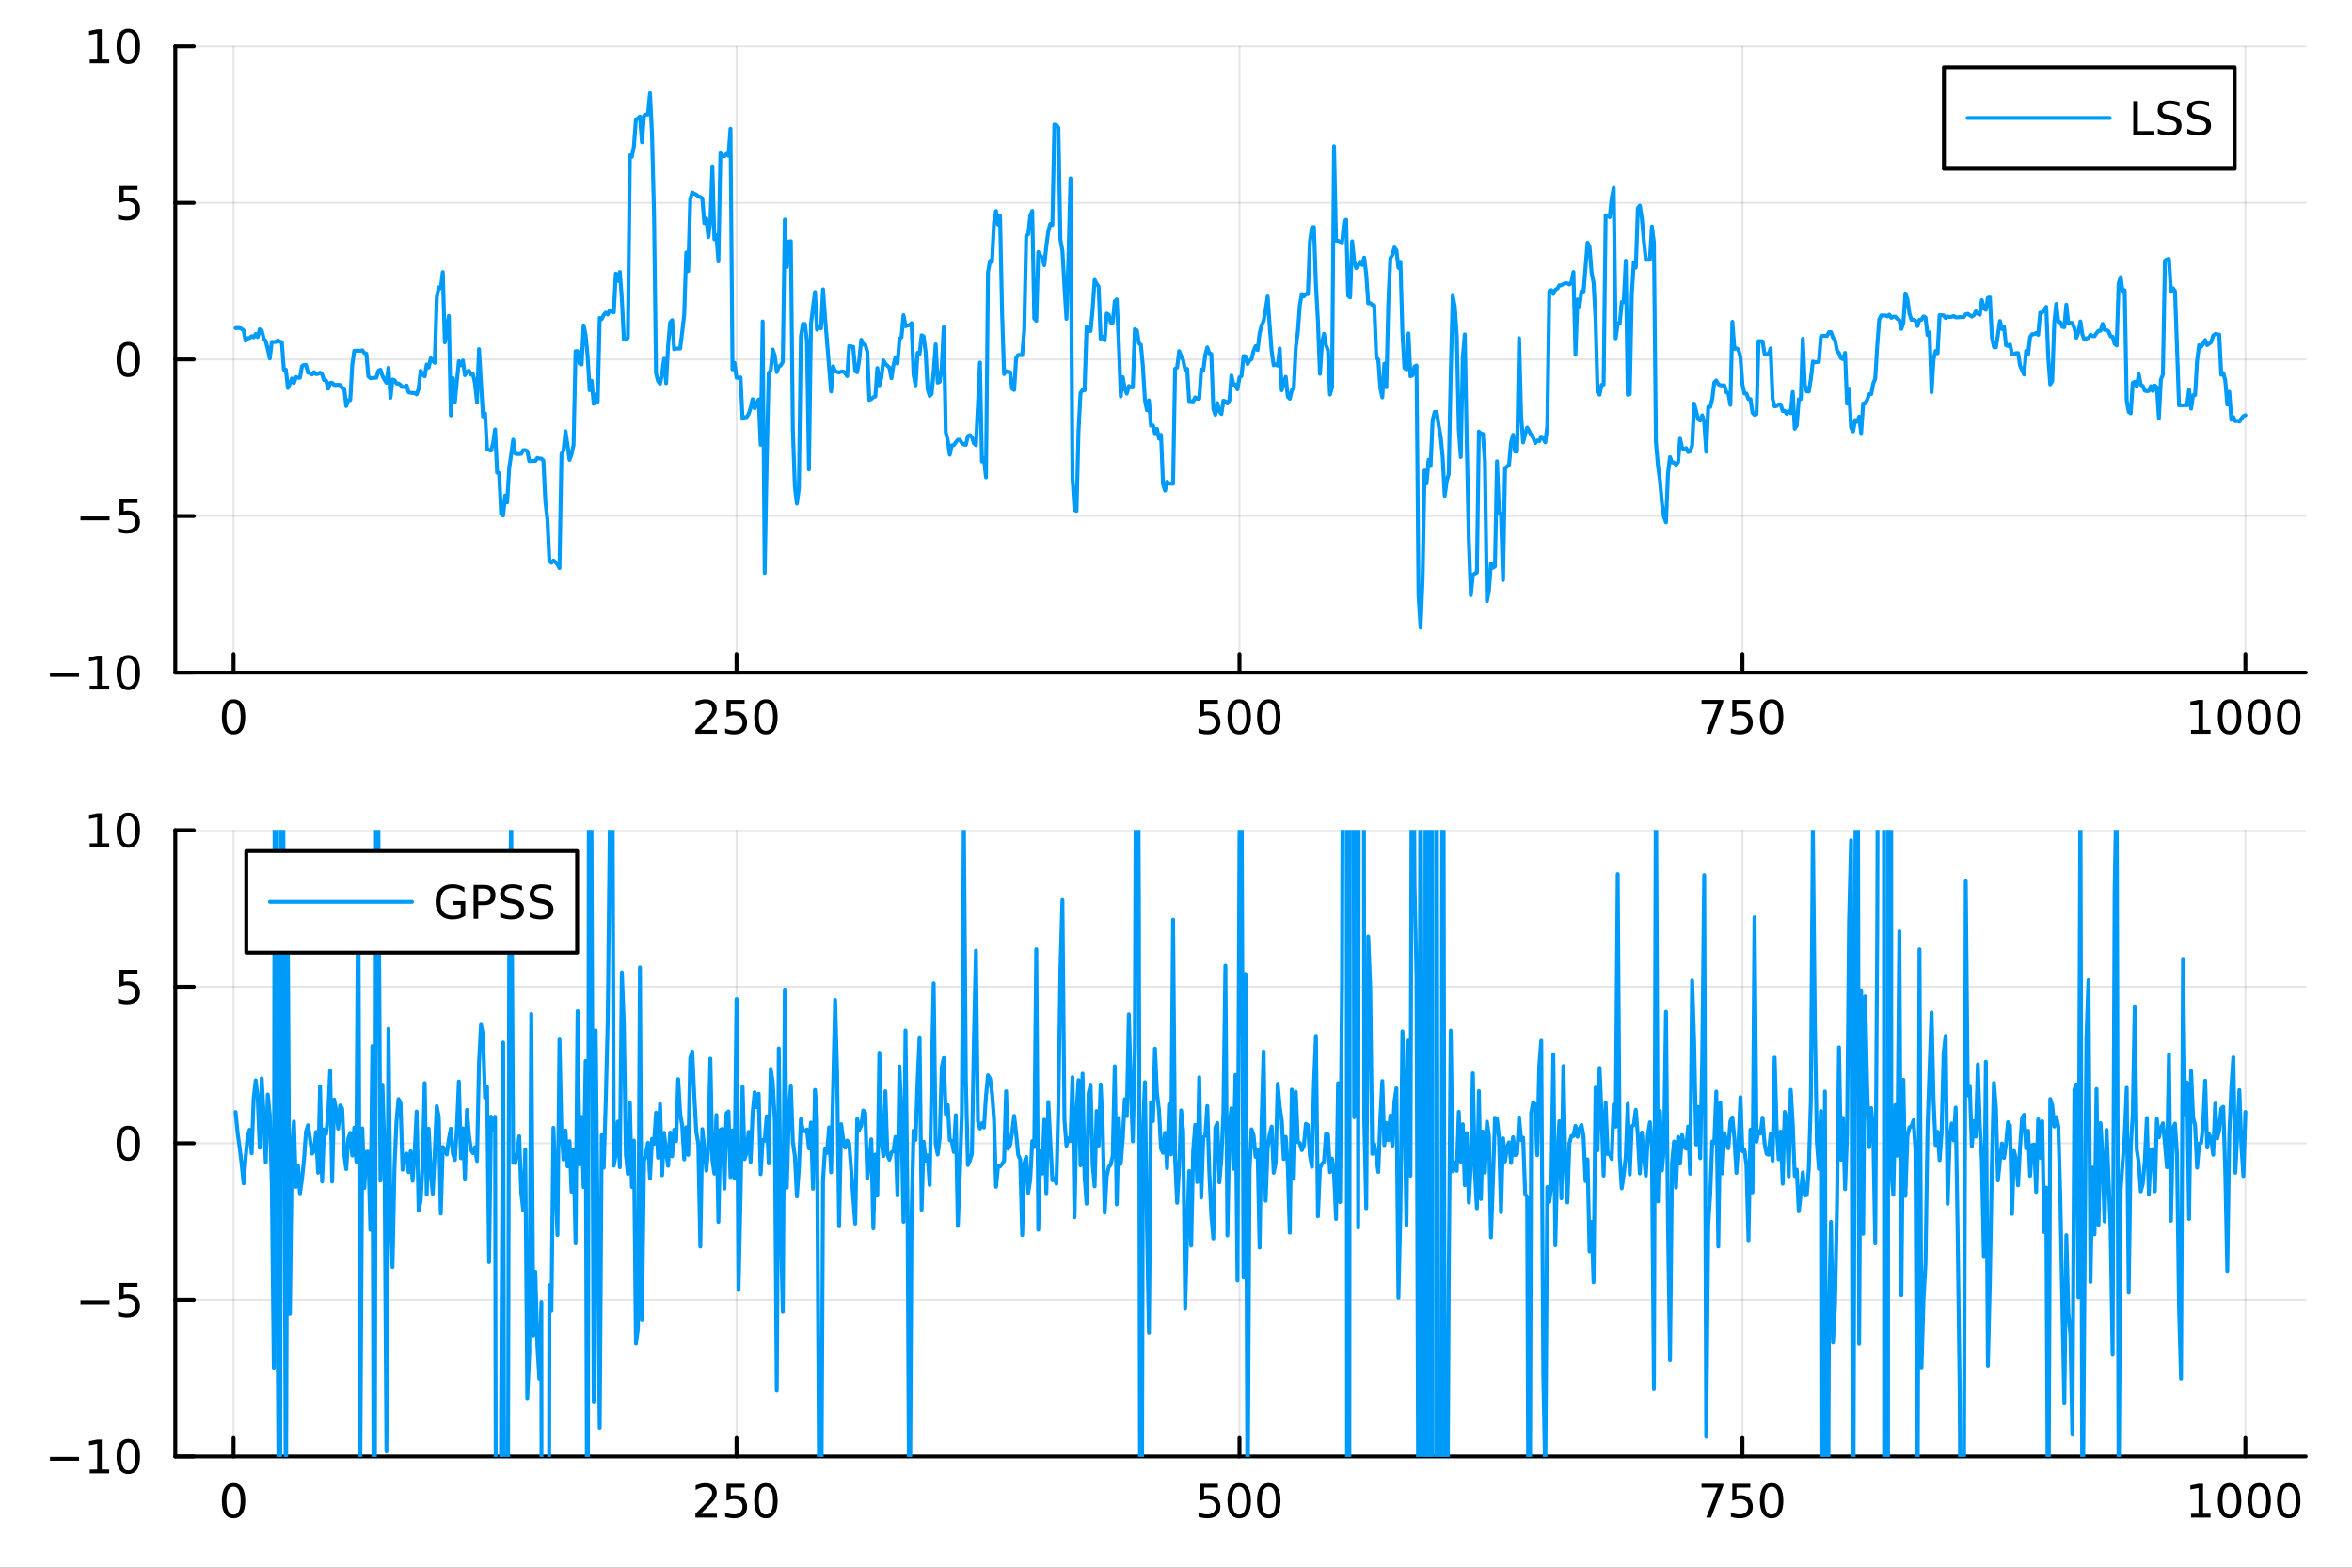 <?xml version="1.0" encoding="utf-8"?>
<svg xmlns="http://www.w3.org/2000/svg" xmlns:xlink="http://www.w3.org/1999/xlink" width="600" height="400" viewBox="0 0 2400 1600">
<rect x="0" y="0" width="2400" height="1600" fill="#333333" stroke="none"/>
<defs>
  <clipPath id="clip900">
    <rect x="0" y="0" width="2400" height="1600"/>
  </clipPath>
</defs>
<path clip-path="url(#clip900)" d="M0 1600 L2400 1600 L2400 0 L0 0  Z" fill="#ffffff" fill-rule="evenodd" fill-opacity="1"/>
<defs>
  <clipPath id="clip901">
    <rect x="480" y="0" width="1681" height="1600"/>
  </clipPath>
</defs>
<path clip-path="url(#clip900)" d="M178.867 686.448 L2352.76 686.448 L2352.76 47.244 L178.867 47.244  Z" fill="#ffffff" fill-rule="evenodd" fill-opacity="1"/>
<defs>
  <clipPath id="clip902">
    <rect x="178" y="47" width="2175" height="640"/>
  </clipPath>
</defs>
<polyline clip-path="url(#clip902)" style="stroke:#000000; stroke-linecap:round; stroke-linejoin:round; stroke-width:2; stroke-opacity:0.1; fill:none" points="238.339,686.448 238.339,47.244 "/>
<polyline clip-path="url(#clip902)" style="stroke:#000000; stroke-linecap:round; stroke-linejoin:round; stroke-width:2; stroke-opacity:0.1; fill:none" points="751.562,686.448 751.562,47.244 "/>
<polyline clip-path="url(#clip902)" style="stroke:#000000; stroke-linecap:round; stroke-linejoin:round; stroke-width:2; stroke-opacity:0.1; fill:none" points="1264.78,686.448 1264.78,47.244 "/>
<polyline clip-path="url(#clip902)" style="stroke:#000000; stroke-linecap:round; stroke-linejoin:round; stroke-width:2; stroke-opacity:0.1; fill:none" points="1778.01,686.448 1778.01,47.244 "/>
<polyline clip-path="url(#clip902)" style="stroke:#000000; stroke-linecap:round; stroke-linejoin:round; stroke-width:2; stroke-opacity:0.1; fill:none" points="2291.23,686.448 2291.23,47.244 "/>
<polyline clip-path="url(#clip900)" style="stroke:#000000; stroke-linecap:round; stroke-linejoin:round; stroke-width:4; stroke-opacity:1; fill:none" points="178.867,686.448 2352.76,686.448 "/>
<polyline clip-path="url(#clip900)" style="stroke:#000000; stroke-linecap:round; stroke-linejoin:round; stroke-width:4; stroke-opacity:1; fill:none" points="238.339,686.448 238.339,667.55 "/>
<polyline clip-path="url(#clip900)" style="stroke:#000000; stroke-linecap:round; stroke-linejoin:round; stroke-width:4; stroke-opacity:1; fill:none" points="751.562,686.448 751.562,667.55 "/>
<polyline clip-path="url(#clip900)" style="stroke:#000000; stroke-linecap:round; stroke-linejoin:round; stroke-width:4; stroke-opacity:1; fill:none" points="1264.78,686.448 1264.78,667.55 "/>
<polyline clip-path="url(#clip900)" style="stroke:#000000; stroke-linecap:round; stroke-linejoin:round; stroke-width:4; stroke-opacity:1; fill:none" points="1778.01,686.448 1778.01,667.55 "/>
<polyline clip-path="url(#clip900)" style="stroke:#000000; stroke-linecap:round; stroke-linejoin:round; stroke-width:4; stroke-opacity:1; fill:none" points="2291.23,686.448 2291.23,667.55 "/>
<path clip-path="url(#clip900)" d="M238.339 717.367 Q234.728 717.367 232.899 720.931 Q231.094 724.473 231.094 731.603 Q231.094 738.709 232.899 742.274 Q234.728 745.815 238.339 745.815 Q241.973 745.815 243.779 742.274 Q245.607 738.709 245.607 731.603 Q245.607 724.473 243.779 720.931 Q241.973 717.367 238.339 717.367 M238.339 713.663 Q244.149 713.663 247.205 718.269 Q250.283 722.853 250.283 731.603 Q250.283 740.329 247.205 744.936 Q244.149 749.519 238.339 749.519 Q232.529 749.519 229.45 744.936 Q226.395 740.329 226.395 731.603 Q226.395 722.853 229.45 718.269 Q232.529 713.663 238.339 713.663 Z" fill="#000000" fill-rule="nonzero" fill-opacity="1" /><path clip-path="url(#clip900)" d="M715.254 744.913 L731.574 744.913 L731.574 748.848 L709.629 748.848 L709.629 744.913 Q712.291 742.158 716.875 737.528 Q721.481 732.876 722.662 731.533 Q724.907 729.01 725.787 727.274 Q726.689 725.515 726.689 723.825 Q726.689 721.07 724.745 719.334 Q722.824 717.598 719.722 717.598 Q717.523 717.598 715.069 718.362 Q712.638 719.126 709.861 720.677 L709.861 715.955 Q712.685 714.82 715.138 714.242 Q717.592 713.663 719.629 713.663 Q725 713.663 728.194 716.348 Q731.388 719.033 731.388 723.524 Q731.388 725.654 730.578 727.575 Q729.791 729.473 727.685 732.066 Q727.106 732.737 724.004 735.954 Q720.902 739.149 715.254 744.913 Z" fill="#000000" fill-rule="nonzero" fill-opacity="1" /><path clip-path="url(#clip900)" d="M741.435 714.288 L759.791 714.288 L759.791 718.223 L745.717 718.223 L745.717 726.695 Q746.736 726.348 747.754 726.186 Q748.773 726.001 749.791 726.001 Q755.578 726.001 758.958 729.172 Q762.337 732.343 762.337 737.76 Q762.337 743.339 758.865 746.44 Q755.393 749.519 749.073 749.519 Q746.898 749.519 744.629 749.149 Q742.384 748.778 739.976 748.038 L739.976 743.339 Q742.06 744.473 744.282 745.028 Q746.504 745.584 748.981 745.584 Q752.985 745.584 755.323 743.478 Q757.661 741.371 757.661 737.76 Q757.661 734.149 755.323 732.042 Q752.985 729.936 748.981 729.936 Q747.106 729.936 745.231 730.353 Q743.379 730.769 741.435 731.649 L741.435 714.288 Z" fill="#000000" fill-rule="nonzero" fill-opacity="1" /><path clip-path="url(#clip900)" d="M781.55 717.367 Q777.939 717.367 776.11 720.931 Q774.305 724.473 774.305 731.603 Q774.305 738.709 776.11 742.274 Q777.939 745.815 781.55 745.815 Q785.184 745.815 786.99 742.274 Q788.819 738.709 788.819 731.603 Q788.819 724.473 786.99 720.931 Q785.184 717.367 781.55 717.367 M781.55 713.663 Q787.36 713.663 790.416 718.269 Q793.495 722.853 793.495 731.603 Q793.495 740.329 790.416 744.936 Q787.36 749.519 781.55 749.519 Q775.74 749.519 772.661 744.936 Q769.606 740.329 769.606 731.603 Q769.606 722.853 772.661 718.269 Q775.74 713.663 781.55 713.663 Z" fill="#000000" fill-rule="nonzero" fill-opacity="1" /><path clip-path="url(#clip900)" d="M1224.4 714.288 L1242.76 714.288 L1242.76 718.223 L1228.69 718.223 L1228.69 726.695 Q1229.7 726.348 1230.72 726.186 Q1231.74 726.001 1232.76 726.001 Q1238.55 726.001 1241.93 729.172 Q1245.31 732.343 1245.31 737.76 Q1245.31 743.339 1241.83 746.44 Q1238.36 749.519 1232.04 749.519 Q1229.87 749.519 1227.6 749.149 Q1225.35 748.778 1222.94 748.038 L1222.94 743.339 Q1225.03 744.473 1227.25 745.028 Q1229.47 745.584 1231.95 745.584 Q1235.95 745.584 1238.29 743.478 Q1240.63 741.371 1240.63 737.76 Q1240.63 734.149 1238.29 732.042 Q1235.95 729.936 1231.95 729.936 Q1230.07 729.936 1228.2 730.353 Q1226.35 730.769 1224.4 731.649 L1224.4 714.288 Z" fill="#000000" fill-rule="nonzero" fill-opacity="1" /><path clip-path="url(#clip900)" d="M1264.52 717.367 Q1260.91 717.367 1259.08 720.931 Q1257.27 724.473 1257.27 731.603 Q1257.27 738.709 1259.08 742.274 Q1260.91 745.815 1264.52 745.815 Q1268.15 745.815 1269.96 742.274 Q1271.79 738.709 1271.79 731.603 Q1271.79 724.473 1269.96 720.931 Q1268.15 717.367 1264.52 717.367 M1264.52 713.663 Q1270.33 713.663 1273.38 718.269 Q1276.46 722.853 1276.46 731.603 Q1276.46 740.329 1273.38 744.936 Q1270.33 749.519 1264.52 749.519 Q1258.71 749.519 1255.63 744.936 Q1252.57 740.329 1252.57 731.603 Q1252.57 722.853 1255.63 718.269 Q1258.71 713.663 1264.52 713.663 Z" fill="#000000" fill-rule="nonzero" fill-opacity="1" /><path clip-path="url(#clip900)" d="M1294.68 717.367 Q1291.07 717.367 1289.24 720.931 Q1287.44 724.473 1287.44 731.603 Q1287.44 738.709 1289.24 742.274 Q1291.07 745.815 1294.68 745.815 Q1298.31 745.815 1300.12 742.274 Q1301.95 738.709 1301.95 731.603 Q1301.95 724.473 1300.12 720.931 Q1298.31 717.367 1294.68 717.367 M1294.68 713.663 Q1300.49 713.663 1303.55 718.269 Q1306.62 722.853 1306.62 731.603 Q1306.62 740.329 1303.55 744.936 Q1300.49 749.519 1294.68 749.519 Q1288.87 749.519 1285.79 744.936 Q1282.74 740.329 1282.74 731.603 Q1282.74 722.853 1285.79 718.269 Q1288.87 713.663 1294.68 713.663 Z" fill="#000000" fill-rule="nonzero" fill-opacity="1" /><path clip-path="url(#clip900)" d="M1736.28 714.288 L1758.51 714.288 L1758.51 716.279 L1745.96 748.848 L1741.08 748.848 L1752.88 718.223 L1736.28 718.223 L1736.28 714.288 Z" fill="#000000" fill-rule="nonzero" fill-opacity="1" /><path clip-path="url(#clip900)" d="M1767.67 714.288 L1786.03 714.288 L1786.03 718.223 L1771.95 718.223 L1771.95 726.695 Q1772.97 726.348 1773.99 726.186 Q1775.01 726.001 1776.03 726.001 Q1781.82 726.001 1785.2 729.172 Q1788.57 732.343 1788.57 737.76 Q1788.57 743.339 1785.1 746.44 Q1781.63 749.519 1775.31 749.519 Q1773.14 749.519 1770.87 749.149 Q1768.62 748.778 1766.21 748.038 L1766.21 743.339 Q1768.3 744.473 1770.52 745.028 Q1772.74 745.584 1775.22 745.584 Q1779.22 745.584 1781.56 743.478 Q1783.9 741.371 1783.9 737.76 Q1783.9 734.149 1781.56 732.042 Q1779.22 729.936 1775.22 729.936 Q1773.34 729.936 1771.47 730.353 Q1769.62 730.769 1767.67 731.649 L1767.67 714.288 Z" fill="#000000" fill-rule="nonzero" fill-opacity="1" /><path clip-path="url(#clip900)" d="M1807.79 717.367 Q1804.18 717.367 1802.35 720.931 Q1800.54 724.473 1800.54 731.603 Q1800.54 738.709 1802.35 742.274 Q1804.18 745.815 1807.79 745.815 Q1811.42 745.815 1813.23 742.274 Q1815.06 738.709 1815.06 731.603 Q1815.06 724.473 1813.23 720.931 Q1811.42 717.367 1807.79 717.367 M1807.79 713.663 Q1813.6 713.663 1816.65 718.269 Q1819.73 722.853 1819.73 731.603 Q1819.73 740.329 1816.65 744.936 Q1813.6 749.519 1807.79 749.519 Q1801.98 749.519 1798.9 744.936 Q1795.84 740.329 1795.84 731.603 Q1795.84 722.853 1798.9 718.269 Q1801.98 713.663 1807.79 713.663 Z" fill="#000000" fill-rule="nonzero" fill-opacity="1" /><path clip-path="url(#clip900)" d="M2235.76 744.913 L2243.4 744.913 L2243.4 718.547 L2235.09 720.214 L2235.09 715.955 L2243.35 714.288 L2248.02 714.288 L2248.02 744.913 L2255.66 744.913 L2255.66 748.848 L2235.76 748.848 L2235.76 744.913 Z" fill="#000000" fill-rule="nonzero" fill-opacity="1" /><path clip-path="url(#clip900)" d="M2275.11 717.367 Q2271.5 717.367 2269.67 720.931 Q2267.86 724.473 2267.86 731.603 Q2267.86 738.709 2269.67 742.274 Q2271.5 745.815 2275.11 745.815 Q2278.74 745.815 2280.55 742.274 Q2282.38 738.709 2282.38 731.603 Q2282.38 724.473 2280.55 720.931 Q2278.74 717.367 2275.11 717.367 M2275.11 713.663 Q2280.92 713.663 2283.97 718.269 Q2287.05 722.853 2287.05 731.603 Q2287.05 740.329 2283.97 744.936 Q2280.92 749.519 2275.11 749.519 Q2269.3 749.519 2266.22 744.936 Q2263.16 740.329 2263.16 731.603 Q2263.16 722.853 2266.22 718.269 Q2269.3 713.663 2275.11 713.663 Z" fill="#000000" fill-rule="nonzero" fill-opacity="1" /><path clip-path="url(#clip900)" d="M2305.27 717.367 Q2301.66 717.367 2299.83 720.931 Q2298.02 724.473 2298.02 731.603 Q2298.02 738.709 2299.83 742.274 Q2301.66 745.815 2305.27 745.815 Q2308.9 745.815 2310.71 742.274 Q2312.54 738.709 2312.54 731.603 Q2312.54 724.473 2310.71 720.931 Q2308.9 717.367 2305.27 717.367 M2305.27 713.663 Q2311.08 713.663 2314.14 718.269 Q2317.21 722.853 2317.21 731.603 Q2317.21 740.329 2314.14 744.936 Q2311.08 749.519 2305.27 749.519 Q2299.46 749.519 2296.38 744.936 Q2293.33 740.329 2293.33 731.603 Q2293.33 722.853 2296.38 718.269 Q2299.46 713.663 2305.27 713.663 Z" fill="#000000" fill-rule="nonzero" fill-opacity="1" /><path clip-path="url(#clip900)" d="M2335.43 717.367 Q2331.82 717.367 2329.99 720.931 Q2328.19 724.473 2328.19 731.603 Q2328.19 738.709 2329.99 742.274 Q2331.82 745.815 2335.43 745.815 Q2339.07 745.815 2340.87 742.274 Q2342.7 738.709 2342.7 731.603 Q2342.7 724.473 2340.87 720.931 Q2339.07 717.367 2335.43 717.367 M2335.43 713.663 Q2341.24 713.663 2344.3 718.269 Q2347.38 722.853 2347.38 731.603 Q2347.38 740.329 2344.3 744.936 Q2341.24 749.519 2335.43 749.519 Q2329.62 749.519 2326.54 744.936 Q2323.49 740.329 2323.49 731.603 Q2323.49 722.853 2326.54 718.269 Q2329.62 713.663 2335.43 713.663 Z" fill="#000000" fill-rule="nonzero" fill-opacity="1" /><polyline clip-path="url(#clip902)" style="stroke:#000000; stroke-linecap:round; stroke-linejoin:round; stroke-width:2; stroke-opacity:0.1; fill:none" points="178.867,686.448 2352.76,686.448 "/>
<polyline clip-path="url(#clip902)" style="stroke:#000000; stroke-linecap:round; stroke-linejoin:round; stroke-width:2; stroke-opacity:0.1; fill:none" points="178.867,526.647 2352.76,526.647 "/>
<polyline clip-path="url(#clip902)" style="stroke:#000000; stroke-linecap:round; stroke-linejoin:round; stroke-width:2; stroke-opacity:0.1; fill:none" points="178.867,366.846 2352.76,366.846 "/>
<polyline clip-path="url(#clip902)" style="stroke:#000000; stroke-linecap:round; stroke-linejoin:round; stroke-width:2; stroke-opacity:0.1; fill:none" points="178.867,207.045 2352.76,207.045 "/>
<polyline clip-path="url(#clip902)" style="stroke:#000000; stroke-linecap:round; stroke-linejoin:round; stroke-width:2; stroke-opacity:0.1; fill:none" points="178.867,47.244 2352.76,47.244 "/>
<polyline clip-path="url(#clip900)" style="stroke:#000000; stroke-linecap:round; stroke-linejoin:round; stroke-width:4; stroke-opacity:1; fill:none" points="178.867,686.448 178.867,47.244 "/>
<polyline clip-path="url(#clip900)" style="stroke:#000000; stroke-linecap:round; stroke-linejoin:round; stroke-width:4; stroke-opacity:1; fill:none" points="178.867,686.448 197.764,686.448 "/>
<polyline clip-path="url(#clip900)" style="stroke:#000000; stroke-linecap:round; stroke-linejoin:round; stroke-width:4; stroke-opacity:1; fill:none" points="178.867,526.647 197.764,526.647 "/>
<polyline clip-path="url(#clip900)" style="stroke:#000000; stroke-linecap:round; stroke-linejoin:round; stroke-width:4; stroke-opacity:1; fill:none" points="178.867,366.846 197.764,366.846 "/>
<polyline clip-path="url(#clip900)" style="stroke:#000000; stroke-linecap:round; stroke-linejoin:round; stroke-width:4; stroke-opacity:1; fill:none" points="178.867,207.045 197.764,207.045 "/>
<polyline clip-path="url(#clip900)" style="stroke:#000000; stroke-linecap:round; stroke-linejoin:round; stroke-width:4; stroke-opacity:1; fill:none" points="178.867,47.244 197.764,47.244 "/>
<path clip-path="url(#clip900)" d="M50.992 686.899 L80.668 686.899 L80.668 690.834 L50.992 690.834 L50.992 686.899 Z" fill="#000000" fill-rule="nonzero" fill-opacity="1" /><path clip-path="url(#clip900)" d="M91.571 699.793 L99.21 699.793 L99.21 673.427 L90.899 675.094 L90.899 670.835 L99.163 669.168 L103.839 669.168 L103.839 699.793 L111.478 699.793 L111.478 703.728 L91.571 703.728 L91.571 699.793 Z" fill="#000000" fill-rule="nonzero" fill-opacity="1" /><path clip-path="url(#clip900)" d="M130.922 672.247 Q127.311 672.247 125.482 675.811 Q123.677 679.353 123.677 686.483 Q123.677 693.589 125.482 697.154 Q127.311 700.695 130.922 700.695 Q134.556 700.695 136.362 697.154 Q138.191 693.589 138.191 686.483 Q138.191 679.353 136.362 675.811 Q134.556 672.247 130.922 672.247 M130.922 668.543 Q136.732 668.543 139.788 673.149 Q142.867 677.733 142.867 686.483 Q142.867 695.209 139.788 699.816 Q136.732 704.399 130.922 704.399 Q125.112 704.399 122.033 699.816 Q118.978 695.209 118.978 686.483 Q118.978 677.733 122.033 673.149 Q125.112 668.543 130.922 668.543 Z" fill="#000000" fill-rule="nonzero" fill-opacity="1" /><path clip-path="url(#clip900)" d="M82.149 527.098 L111.825 527.098 L111.825 531.033 L82.149 531.033 L82.149 527.098 Z" fill="#000000" fill-rule="nonzero" fill-opacity="1" /><path clip-path="url(#clip900)" d="M121.964 509.367 L140.32 509.367 L140.32 513.302 L126.246 513.302 L126.246 521.774 Q127.265 521.427 128.283 521.265 Q129.302 521.08 130.32 521.08 Q136.107 521.08 139.487 524.251 Q142.867 527.422 142.867 532.839 Q142.867 538.418 139.394 541.52 Q135.922 544.598 129.603 544.598 Q127.427 544.598 125.158 544.228 Q122.913 543.857 120.506 543.117 L120.506 538.418 Q122.589 539.552 124.811 540.108 Q127.033 540.663 129.51 540.663 Q133.515 540.663 135.853 538.557 Q138.191 536.45 138.191 532.839 Q138.191 529.228 135.853 527.121 Q133.515 525.015 129.51 525.015 Q127.635 525.015 125.76 525.432 Q123.908 525.848 121.964 526.728 L121.964 509.367 Z" fill="#000000" fill-rule="nonzero" fill-opacity="1" /><path clip-path="url(#clip900)" d="M130.922 352.645 Q127.311 352.645 125.482 356.209 Q123.677 359.751 123.677 366.881 Q123.677 373.987 125.482 377.552 Q127.311 381.094 130.922 381.094 Q134.556 381.094 136.362 377.552 Q138.191 373.987 138.191 366.881 Q138.191 359.751 136.362 356.209 Q134.556 352.645 130.922 352.645 M130.922 348.941 Q136.732 348.941 139.788 353.547 Q142.867 358.131 142.867 366.881 Q142.867 375.608 139.788 380.214 Q136.732 384.797 130.922 384.797 Q125.112 384.797 122.033 380.214 Q118.978 375.608 118.978 366.881 Q118.978 358.131 122.033 353.547 Q125.112 348.941 130.922 348.941 Z" fill="#000000" fill-rule="nonzero" fill-opacity="1" /><path clip-path="url(#clip900)" d="M121.964 189.765 L140.32 189.765 L140.32 193.7 L126.246 193.7 L126.246 202.172 Q127.265 201.825 128.283 201.663 Q129.302 201.478 130.32 201.478 Q136.107 201.478 139.487 204.649 Q142.867 207.82 142.867 213.237 Q142.867 218.816 139.394 221.918 Q135.922 224.996 129.603 224.996 Q127.427 224.996 125.158 224.626 Q122.913 224.256 120.506 223.515 L120.506 218.816 Q122.589 219.95 124.811 220.506 Q127.033 221.061 129.51 221.061 Q133.515 221.061 135.853 218.955 Q138.191 216.848 138.191 213.237 Q138.191 209.626 135.853 207.52 Q133.515 205.413 129.51 205.413 Q127.635 205.413 125.76 205.83 Q123.908 206.246 121.964 207.126 L121.964 189.765 Z" fill="#000000" fill-rule="nonzero" fill-opacity="1" /><path clip-path="url(#clip900)" d="M91.571 60.589 L99.21 60.589 L99.21 34.223 L90.899 35.89 L90.899 31.631 L99.163 29.964 L103.839 29.964 L103.839 60.589 L111.478 60.589 L111.478 64.524 L91.571 64.524 L91.571 60.589 Z" fill="#000000" fill-rule="nonzero" fill-opacity="1" /><path clip-path="url(#clip900)" d="M130.922 33.043 Q127.311 33.043 125.482 36.608 Q123.677 40.149 123.677 47.279 Q123.677 54.385 125.482 57.95 Q127.311 61.492 130.922 61.492 Q134.556 61.492 136.362 57.95 Q138.191 54.385 138.191 47.279 Q138.191 40.149 136.362 36.608 Q134.556 33.043 130.922 33.043 M130.922 29.339 Q136.732 29.339 139.788 33.946 Q142.867 38.529 142.867 47.279 Q142.867 56.006 139.788 60.612 Q136.732 65.195 130.922 65.195 Q125.112 65.195 122.033 60.612 Q118.978 56.006 118.978 47.279 Q118.978 38.529 122.033 33.946 Q125.112 29.339 130.922 29.339 Z" fill="#000000" fill-rule="nonzero" fill-opacity="1" /><polyline clip-path="url(#clip902)" style="stroke:#009af9; stroke-linecap:round; stroke-linejoin:round; stroke-width:4; stroke-opacity:1; fill:none" points="240.392,334.886 242.445,334.698 244.498,334.699 246.55,335.598 248.603,337.3 250.656,347.861 252.709,345.082 254.762,345.078 256.815,343.058 258.868,344.319 260.921,340.817 262.974,344.004 265.027,336.059 267.079,337.292 269.132,345.761 271.185,348.017 273.238,356.294 275.291,365.923 277.344,348.882 279.397,349.002 281.45,349.014 283.503,347.314 285.555,348.604 287.608,349.195 289.661,377.31 291.714,377.299 293.767,395.992 295.82,391.613 297.873,386.281 299.926,390.939 301.979,384.963 304.031,385.507 306.084,385.512 308.137,373.75 310.19,372.438 312.243,372.413 314.296,380.391 316.349,380.896 318.402,382.204 320.455,379.794 322.507,381.85 324.56,381.543 326.613,380.35 328.666,382.054 330.719,388.012 332.772,388.369 334.825,396.696 336.878,390.726 338.931,390.731 340.984,392.861 343.036,392.864 345.089,392.766 347.142,392.922 349.195,396.052 351.248,396.566 353.301,414.443 355.354,408.535 357.407,408.356 359.46,372.513 361.512,358.038 363.565,357.973 365.618,357.776 367.671,358.128 369.724,357.487 371.777,360.385 373.83,360.98 375.883,384.192 377.936,385.929 379.988,385.916 382.041,385.585 384.094,385.503 386.147,378.455 388.2,377.337 390.253,383.511 392.306,387.511 394.359,390.733 396.412,375.246 398.464,405.98 400.517,387.389 402.57,388.092 404.623,391.396 406.676,391.384 408.729,392.931 410.782,394.99 412.835,395.018 414.888,393.412 416.94,400.379 418.993,400.932 421.046,401.126 423.099,401.101 425.152,402.522 427.205,396.696 429.258,378.34 431.311,382.05 433.364,384.099 435.417,372.102 437.469,375.133 439.522,365.668 441.575,368.252 443.628,370.227 445.681,303.56 447.734,293.186 449.787,294.149 451.84,277.618 453.893,349.383 455.945,335.863 457.998,322.434 460.051,424.025 462.104,385.84 464.157,410.515 466.21,389.082 468.263,368.589 470.316,372.912 472.369,367.934 474.421,382.866 476.474,379.413 478.527,378.335 480.58,382.346 482.633,381.926 484.686,391.005 486.739,410.462 488.792,356.292 490.845,390.882 492.897,425.113 494.95,421.771 497.003,458.565 499.056,459.218 501.109,459.893 503.162,452.295 505.215,438.206 507.268,482.422 509.321,482.937 511.374,524.747 513.426,526.142 515.479,505.725 517.532,512.732 519.585,478.035 521.638,463.915 523.691,448.729 525.744,462.846 527.797,463.396 529.85,463.347 531.902,463.243 533.955,459.428 536.008,459.403 538.061,460.406 540.114,470.529 542.167,470.537 544.22,470.465 546.273,470.475 548.326,467.311 550.378,468.006 552.431,468.064 554.484,469.896 556.537,512.128 558.59,529.628 560.643,572.656 562.696,574.435 564.749,572.056 566.802,573.638 568.854,575.907 570.907,579.858 572.96,463.313 575.013,459.857 577.066,440.189 579.119,454.157 581.172,469.376 583.225,463.514 585.278,454.225 587.331,358.436 589.383,358.432 591.436,371.145 593.489,371.978 595.542,332.104 597.595,341.789 599.648,363.904 601.701,398.273 603.754,388.638 605.807,412.186 607.859,402.485 609.912,409.959 611.965,324.386 614.018,325.715 616.071,321.391 618.124,319.017 620.177,321.073 622.23,316.613 624.283,317.958 626.335,318.851 628.388,279.297 630.441,286.789 632.494,277.585 634.547,304.609 636.6,346.279 638.653,346.311 640.706,344.69 642.759,158.607 644.811,159.95 646.864,149.317 648.917,121.643 650.97,121.014 653.023,118.826 655.076,145.196 657.129,118.131 659.182,116.872 661.235,116.813 663.288,95.049 665.34,137.222 667.393,218.473 669.446,381.054 671.499,388.999 673.552,391.709 675.605,381.247 677.658,366.174 679.711,391.154 681.764,352.554 683.816,329.091 685.869,326.666 687.922,356.474 689.975,355.734 692.028,355.763 694.081,355.68 696.134,338.997 698.187,321.152 700.24,257.679 702.292,276.741 704.345,203.283 706.398,196.431 708.451,197.744 710.504,198.631 712.557,200.522 714.61,201.106 716.663,202.386 718.716,227.818 720.768,223.17 722.821,241.955 724.874,225.867 726.927,169.643 728.98,244.312 731.033,240.102 733.086,266.848 735.139,156.39 737.192,158.893 739.245,159.428 741.297,157.068 743.35,159.007 745.403,131.377 747.456,377.083 749.509,370.409 751.562,385.466 753.615,385.708 755.668,385.212 757.721,427.51 759.773,425.802 761.826,425.796 763.879,422.687 765.932,416.461 767.985,407.403 770.038,416.758 772.091,411.464 774.144,407.726 776.197,453.891 778.249,328.023 780.302,584.863 782.355,471.387 784.408,380.735 786.461,378.234 788.514,356.723 790.567,362.981 792.62,379.817 794.673,374.032 796.725,372.945 798.778,369.405 800.831,224.133 802.884,272.621 804.937,246.635 806.99,246.214 809.043,438.489 811.096,496.724 813.149,513.986 815.202,498.296 817.254,343.542 819.307,330.481 821.36,330.72 823.413,348.328 825.466,479.18 827.519,330.419 829.572,313.564 831.625,297.95 833.678,336.508 835.73,333.388 837.783,335.039 839.836,295.239 841.889,323.981 843.942,349.361 845.995,374.6 848.048,399.606 850.101,373.873 852.154,378.94 854.206,379.585 856.259,380.178 858.312,379.302 860.365,379.196 862.418,380.788 864.471,383.861 866.524,353.106 868.577,353.511 870.63,354.062 872.682,378.853 874.735,379.98 876.788,367.268 878.841,346.721 880.894,351.608 882.947,351.747 885,358.864 887.053,408.263 889.106,407.252 891.159,405.486 893.211,404.649 895.264,375.654 897.317,393.264 899.37,385.461 901.423,367.82 903.476,371.351 905.529,373.252 907.582,375.191 909.635,386.082 911.687,372.778 913.74,364.622 915.793,371.139 917.846,346.233 919.899,343.974 921.952,321.648 924.005,332.947 926.058,332.242 928.111,331.703 930.163,329.733 932.216,382.504 934.269,393.293 936.322,360.035 938.375,361.302 940.428,342.163 942.481,343.2 944.534,359.348 946.587,396.949 948.639,404.162 950.692,402.025 952.745,378.765 954.798,351.422 956.851,390.575 958.904,389.591 960.957,375.206 963.01,333.866 965.063,441.105 967.116,449.517 969.168,464.049 971.221,454.533 973.274,454.426 975.327,451.395 977.38,448.822 979.433,448.821 981.486,452.047 983.539,453.67 985.592,454.019 987.644,445.079 989.697,444.101 991.75,446.067 993.803,452.416 995.856,454.375 997.909,413.348 999.962,370.041 1002.01,470.95 1004.07,467.367 1006.12,487.226 1008.17,277.821 1010.23,266.327 1012.28,267.12 1014.33,226.917 1016.38,215.327 1018.44,229.171 1020.49,220.318 1022.54,318.537 1024.6,381.782 1026.65,378.759 1028.7,379.703 1030.76,379.886 1032.81,396.685 1034.86,398.002 1036.91,365.411 1038.97,362.244 1041.02,362.382 1043.07,362.483 1045.13,337.685 1047.18,240.917 1049.23,239.011 1051.28,220.347 1053.34,215.245 1055.39,325.089 1057.44,327.424 1059.5,257.203 1061.55,260.661 1063.6,262.891 1065.65,270.636 1067.71,251.049 1069.76,235.723 1071.81,228.454 1073.87,229.615 1075.92,127.089 1077.97,127.631 1080.02,130.422 1082.08,244.755 1084.13,255.761 1086.18,292.316 1088.24,325.503 1090.29,262.943 1092.34,182.008 1094.39,487.633 1096.45,520.482 1098.5,521.513 1100.55,440.157 1102.61,401.064 1104.66,398.137 1106.71,398.456 1108.77,333.385 1110.82,337.741 1112.87,337.769 1114.92,316.11 1116.98,285.604 1119.03,289.515 1121.08,292.539 1123.14,345.622 1125.19,343.661 1127.24,347.348 1129.29,320.006 1131.35,321.193 1133.4,329.111 1135.45,329.24 1137.51,307.552 1139.56,305.49 1141.61,350.351 1143.66,404.617 1145.72,384.965 1147.77,396.783 1149.82,401.826 1151.88,394.006 1153.93,395.382 1155.98,395.296 1158.03,335.932 1160.09,337.173 1162.14,350.203 1164.19,351.896 1166.25,374.283 1168.3,408.162 1170.35,418.751 1172.4,408.577 1174.46,434.433 1176.51,434.213 1178.56,442.262 1180.62,437.73 1182.67,447.643 1184.72,443.831 1186.77,494.004 1188.83,500.656 1190.88,491.639 1192.93,493.598 1194.99,493.661 1197.04,493.698 1199.09,376.431 1201.15,375.177 1203.2,358.33 1205.25,363.29 1207.3,367.616 1209.36,377.366 1211.41,376.511 1213.46,409.443 1215.52,409.49 1217.57,409.743 1219.62,405.567 1221.67,407.036 1223.73,406.989 1225.78,377.245 1227.83,378.245 1229.89,362.325 1231.94,354.513 1233.99,360.644 1236.04,361.249 1238.1,417.355 1240.15,423.41 1242.2,411.418 1244.26,419.829 1246.31,422.587 1248.36,408.986 1250.41,409.637 1252.47,411.725 1254.52,408.57 1256.57,383.313 1258.63,392.629 1260.68,392.615 1262.73,397.355 1264.78,385.187 1266.84,383.819 1268.89,363.401 1270.94,363.738 1273,371.58 1275.05,367.687 1277.1,366.612 1279.16,358.157 1281.21,353.271 1283.26,357.348 1285.31,340.28 1287.37,332.158 1289.42,327.527 1291.47,316.347 1293.53,302.524 1295.58,332.046 1297.63,358.455 1299.68,372.831 1301.74,371.877 1303.79,373.265 1305.84,355.58 1307.9,398.315 1309.95,390.177 1312,384.601 1314.05,404.894 1316.11,406.996 1318.16,398.433 1320.21,395.755 1322.27,354.02 1324.32,338.988 1326.37,311.301 1328.42,300.059 1330.48,302.458 1332.53,300.169 1334.58,300.151 1336.64,246.937 1338.69,232.229 1340.74,231.627 1342.79,290.251 1344.85,328.057 1346.9,381.568 1348.95,350.249 1351.01,340.609 1353.06,352.413 1355.11,357.465 1357.16,402.699 1359.22,395.389 1361.27,149.161 1363.32,245.6 1365.38,245.641 1367.43,246.769 1369.48,247.422 1371.54,226.458 1373.59,224.202 1375.64,301.795 1377.69,303.511 1379.75,246.24 1381.8,266.329 1383.85,273.69 1385.91,271.223 1387.96,267.087 1390.01,270.467 1392.06,262.833 1394.12,279.994 1396.17,309.57 1398.22,309.226 1400.28,311.24 1402.33,311.852 1404.38,364.643 1406.43,367.027 1408.49,396.191 1410.54,405.629 1412.59,371.177 1414.65,395.277 1416.7,308.743 1418.75,263.565 1420.8,260.18 1422.86,252.562 1424.91,255.405 1426.96,273.324 1429.02,267.181 1431.07,339.993 1433.12,375.655 1435.17,377.034 1437.23,340.265 1439.28,384.054 1441.33,383.085 1443.39,374.12 1445.44,373.034 1447.49,607.63 1449.55,640.52 1451.6,592.184 1453.65,480.203 1455.7,493.455 1457.76,469.141 1459.81,475.69 1461.86,428.948 1463.92,420.53 1465.97,420.501 1468.02,434.271 1470.07,445.378 1472.13,466.474 1474.18,506.06 1476.23,491.295 1478.29,483.77 1480.34,383.07 1482.39,301.952 1484.44,312.508 1486.5,342.375 1488.55,437.936 1490.6,466.425 1492.66,364.431 1494.71,341.223 1496.76,454.148 1498.81,551.936 1500.87,607.472 1502.92,586.706 1504.97,585.418 1507.03,584.429 1509.08,440.454 1511.13,442.551 1513.18,442.836 1515.24,470.433 1517.29,613.602 1519.34,602.634 1521.4,575.028 1523.45,579.509 1525.5,578.136 1527.55,470.811 1529.61,522.67 1531.66,525.294 1533.71,592.072 1535.77,477.812 1537.82,476.296 1539.87,474.327 1541.93,451.382 1543.98,443.779 1546.03,460.896 1548.08,460.712 1550.14,345.17 1552.19,423.987 1554.24,451.58 1556.3,443.148 1558.35,436.397 1560.4,440.016 1562.45,443.716 1564.51,446.708 1566.56,452.186 1568.61,449.492 1570.67,450.258 1572.72,445.519 1574.77,447.462 1576.82,451.518 1578.88,435.253 1580.93,297.122 1582.98,296.048 1585.04,299.922 1587.09,295.679 1589.14,294.524 1591.19,291.185 1593.25,291.144 1595.3,289.815 1597.35,289.019 1599.41,289.214 1601.46,290.341 1603.51,288.086 1605.56,277.576 1607.62,361.967 1609.67,305.618 1611.72,312.56 1613.78,297.03 1615.83,298.423 1617.88,272.97 1619.94,247.715 1621.99,251.818 1624.04,277.822 1626.09,288.31 1628.15,326.002 1630.2,400.278 1632.25,402.877 1634.31,392.87 1636.36,392.513 1638.41,219.616 1640.46,220.557 1642.52,221.659 1644.57,202.464 1646.62,191.59 1648.68,345.316 1650.73,330.314 1652.78,330.464 1654.83,308.178 1656.89,308.403 1658.94,266.064 1660.99,402.934 1663.05,402.274 1665.1,300.212 1667.15,267.647 1669.2,273.083 1671.26,212.411 1673.31,209.829 1675.36,222.765 1677.42,245.987 1679.47,265.263 1681.52,265.015 1683.57,265.241 1685.63,231.165 1687.68,247.414 1689.73,451.095 1691.79,474.99 1693.84,490.545 1695.89,513.896 1697.94,527.379 1700,533.127 1702.05,482.815 1704.1,466.547 1706.16,471.96 1708.21,472.101 1710.26,474.3 1712.32,471.882 1714.37,447.713 1716.42,457.105 1718.47,458.963 1720.53,457.296 1722.58,461.392 1724.63,460.711 1726.69,454.474 1728.74,411.957 1730.79,420.077 1732.84,428.065 1734.9,429.241 1736.95,423.917 1739,430.5 1741.06,461.047 1743.11,415.216 1745.16,415.357 1747.21,407.266 1749.27,390.329 1751.32,388.357 1753.37,392.063 1755.43,393.23 1757.48,393.346 1759.53,393.232 1761.58,400.309 1763.64,401.427 1765.69,413.243 1767.74,328.426 1769.8,356.125 1771.85,355.421 1773.9,356.82 1775.95,364.603 1778.01,392.65 1780.06,401.631 1782.11,401.654 1784.17,407.4 1786.22,407.346 1788.27,421.28 1790.33,423.46 1792.38,422.677 1794.43,348.148 1796.48,348.225 1798.54,348.345 1800.59,361.298 1802.64,361.365 1804.7,361.304 1806.75,355.648 1808.8,407.298 1810.85,414.809 1812.91,414.369 1814.96,412.767 1817.01,412.781 1819.07,419.516 1821.12,419.316 1823.17,422.336 1825.22,419.42 1827.28,421.764 1829.33,400.031 1831.38,437.531 1833.44,434.188 1835.49,407.57 1837.54,407.396 1839.59,345.759 1841.65,392.881 1843.7,399.499 1845.75,399.611 1847.81,386.855 1849.86,369.041 1851.91,369.726 1853.96,369.616 1856.02,369.094 1858.07,343.228 1860.12,342.621 1862.18,342.767 1864.23,342.833 1866.28,338.975 1868.34,338.859 1870.39,344.524 1872.44,347.235 1874.49,357.691 1876.55,360.511 1878.6,365.554 1880.65,366.53 1882.71,360.139 1884.76,412.088 1886.81,396.74 1888.86,436.515 1890.92,440.348 1892.97,428.728 1895.02,430.448 1897.08,425.291 1899.13,442.078 1901.18,411.79 1903.23,411.776 1905.29,408.013 1907.34,402.312 1909.39,402.258 1911.45,391.592 1913.5,386.352 1915.55,352.449 1917.6,325.927 1919.66,321.901 1921.71,322.082 1923.76,321.937 1925.82,322.876 1927.87,321.125 1929.92,324.419 1931.97,323.199 1934.03,323.224 1936.08,325.439 1938.13,326.757 1940.19,335.664 1942.24,329.249 1944.29,299.485 1946.34,305.341 1948.4,319.975 1950.45,326.392 1952.5,326.245 1954.56,327.333 1956.61,332.799 1958.66,326.321 1960.72,326.315 1962.77,322.922 1964.82,324.035 1966.87,342.038 1968.93,339.279 1970.98,400.353 1973.03,366.59 1975.09,358.229 1977.14,360.577 1979.19,321.714 1981.24,321.708 1983.3,321.942 1985.35,324.603 1987.4,323.073 1989.46,323.51 1991.51,323.31 1993.56,322.586 1995.61,323.883 1997.67,323.901 1999.72,323.633 2001.77,323.549 2003.83,323.61 2005.88,320.687 2007.93,320.294 2009.98,321.707 2012.04,323.118 2014.09,321.748 2016.14,317.748 2018.2,320.296 2020.25,321.263 2022.3,306.268 2024.35,314.989 2026.41,316.261 2028.46,303.885 2030.51,303.518 2032.57,344.453 2034.62,354.214 2036.67,354.507 2038.73,341.351 2040.78,327.618 2042.83,335.716 2044.88,333.192 2046.94,352.285 2048.99,353.102 2051.04,351.468 2053.1,361.617 2055.15,361.51 2057.2,360.372 2059.25,360.378 2061.31,373.104 2063.36,377.92 2065.41,382.247 2067.47,358.099 2069.52,361.574 2071.57,343.977 2073.62,340.987 2075.68,341.108 2077.73,339.827 2079.78,341.716 2081.84,319.155 2083.89,319.019 2085.94,316.42 2087.99,313.186 2090.05,364.768 2092.1,392.356 2094.15,388.668 2096.21,328.952 2098.26,310.193 2100.31,328.478 2102.36,328.786 2104.42,333.525 2106.47,333.908 2108.52,310.946 2110.58,330.424 2112.63,329.433 2114.68,329.658 2116.73,334.883 2118.79,344.645 2120.84,338.739 2122.89,328.007 2124.95,341.72 2127,346.717 2129.05,345.389 2131.11,344.807 2133.16,341.551 2135.21,343.011 2137.26,343.093 2139.32,339.935 2141.37,337.553 2143.42,337.534 2145.48,330.529 2147.53,336.602 2149.58,336.86 2151.63,338.139 2153.69,343.273 2155.74,343.534 2157.79,350.898 2159.85,352.553 2161.9,289.051 2163.95,282.839 2166,298.13 2168.06,296.193 2170.11,408.653 2172.16,420.424 2174.22,421.875 2176.27,390.759 2178.32,389.703 2180.37,394.279 2182.43,381.989 2184.48,392.579 2186.53,394.03 2188.59,398.782 2190.64,399.263 2192.69,398.986 2194.74,394.145 2196.8,399.101 2198.85,393.503 2200.9,395.414 2202.96,426.82 2205.01,387.422 2207.06,382.151 2209.12,266.003 2211.17,264.729 2213.22,264.159 2215.27,297.765 2217.33,294.139 2219.38,297.097 2221.43,354.512 2223.49,413.764 2225.54,413.683 2227.59,413.777 2229.64,413.274 2231.7,413.69 2233.75,397.811 2235.8,417.125 2237.86,403.422 2239.91,403.257 2241.96,367.722 2244.01,352.232 2246.07,353.952 2248.12,350.78 2250.17,346.995 2252.23,352.154 2254.28,350.695 2256.33,349.131 2258.38,342.392 2260.44,340.823 2262.49,341.068 2264.54,341.517 2266.6,382.464 2268.65,380.693 2270.7,388.296 2272.75,412.98 2274.81,399.895 2276.86,428.42 2278.91,425.593 2280.97,429.891 2283.02,429.529 2285.07,430.306 2287.12,427.196 2289.18,424.76 2291.23,423.785 "/>
<path clip-path="url(#clip900)" d="M1983.6 172.231 L2280.29 172.231 L2280.29 68.551 L1983.6 68.551  Z" fill="#ffffff" fill-rule="evenodd" fill-opacity="1"/>
<polyline clip-path="url(#clip900)" style="stroke:#000000; stroke-linecap:round; stroke-linejoin:round; stroke-width:4; stroke-opacity:1; fill:none" points="1983.6,172.231 2280.29,172.231 2280.29,68.551 1983.6,68.551 1983.6,172.231 "/>
<polyline clip-path="url(#clip900)" style="stroke:#009af9; stroke-linecap:round; stroke-linejoin:round; stroke-width:4; stroke-opacity:1; fill:none" points="2007.75,120.391 2152.68,120.391 "/>
<path clip-path="url(#clip900)" d="M2176.83 103.111 L2181.51 103.111 L2181.51 133.736 L2198.34 133.736 L2198.34 137.671 L2176.83 137.671 L2176.83 103.111 Z" fill="#000000" fill-rule="nonzero" fill-opacity="1" /><path clip-path="url(#clip900)" d="M2223.96 104.245 L2223.96 108.805 Q2221.3 107.532 2218.94 106.907 Q2216.58 106.282 2214.38 106.282 Q2210.56 106.282 2208.48 107.764 Q2206.42 109.245 2206.42 111.977 Q2206.42 114.268 2207.78 115.449 Q2209.17 116.606 2213.01 117.324 L2215.84 117.902 Q2221.07 118.898 2223.55 121.421 Q2226.05 123.921 2226.05 128.134 Q2226.05 133.157 2222.67 135.75 Q2219.31 138.342 2212.81 138.342 Q2210.35 138.342 2207.57 137.787 Q2204.82 137.231 2201.86 136.143 L2201.86 131.328 Q2204.7 132.926 2207.44 133.736 Q2210.17 134.546 2212.81 134.546 Q2216.81 134.546 2218.99 132.972 Q2221.16 131.398 2221.16 128.481 Q2221.16 125.935 2219.59 124.5 Q2218.04 123.064 2214.47 122.347 L2211.62 121.791 Q2206.39 120.75 2204.06 118.527 Q2201.72 116.305 2201.72 112.347 Q2201.72 107.764 2204.94 105.125 Q2208.18 102.486 2213.85 102.486 Q2216.28 102.486 2218.8 102.926 Q2221.32 103.366 2223.96 104.245 Z" fill="#000000" fill-rule="nonzero" fill-opacity="1" /><path clip-path="url(#clip900)" d="M2254.06 104.245 L2254.06 108.805 Q2251.39 107.532 2249.03 106.907 Q2246.67 106.282 2244.47 106.282 Q2240.65 106.282 2238.57 107.764 Q2236.51 109.245 2236.51 111.977 Q2236.51 114.268 2237.87 115.449 Q2239.26 116.606 2243.11 117.324 L2245.93 117.902 Q2251.16 118.898 2253.64 121.421 Q2256.14 123.921 2256.14 128.134 Q2256.14 133.157 2252.76 135.75 Q2249.4 138.342 2242.9 138.342 Q2240.44 138.342 2237.67 137.787 Q2234.91 137.231 2231.95 136.143 L2231.95 131.328 Q2234.8 132.926 2237.53 133.736 Q2240.26 134.546 2242.9 134.546 Q2246.9 134.546 2249.08 132.972 Q2251.25 131.398 2251.25 128.481 Q2251.25 125.935 2249.68 124.5 Q2248.13 123.064 2244.56 122.347 L2241.72 121.791 Q2236.49 120.75 2234.15 118.527 Q2231.81 116.305 2231.81 112.347 Q2231.81 107.764 2235.03 105.125 Q2238.27 102.486 2243.94 102.486 Q2246.37 102.486 2248.89 102.926 Q2251.42 103.366 2254.06 104.245 Z" fill="#000000" fill-rule="nonzero" fill-opacity="1" /><path clip-path="url(#clip900)" d="M178.867 1486.45 L2352.76 1486.45 L2352.76 847.244 L178.867 847.244  Z" fill="#ffffff" fill-rule="evenodd" fill-opacity="1"/>
<defs>
  <clipPath id="clip903">
    <rect x="178" y="847" width="2175" height="640"/>
  </clipPath>
</defs>
<polyline clip-path="url(#clip903)" style="stroke:#000000; stroke-linecap:round; stroke-linejoin:round; stroke-width:2; stroke-opacity:0.1; fill:none" points="238.339,1486.45 238.339,847.244 "/>
<polyline clip-path="url(#clip903)" style="stroke:#000000; stroke-linecap:round; stroke-linejoin:round; stroke-width:2; stroke-opacity:0.1; fill:none" points="751.562,1486.45 751.562,847.244 "/>
<polyline clip-path="url(#clip903)" style="stroke:#000000; stroke-linecap:round; stroke-linejoin:round; stroke-width:2; stroke-opacity:0.1; fill:none" points="1264.78,1486.45 1264.78,847.244 "/>
<polyline clip-path="url(#clip903)" style="stroke:#000000; stroke-linecap:round; stroke-linejoin:round; stroke-width:2; stroke-opacity:0.1; fill:none" points="1778.01,1486.45 1778.01,847.244 "/>
<polyline clip-path="url(#clip903)" style="stroke:#000000; stroke-linecap:round; stroke-linejoin:round; stroke-width:2; stroke-opacity:0.1; fill:none" points="2291.23,1486.45 2291.23,847.244 "/>
<polyline clip-path="url(#clip900)" style="stroke:#000000; stroke-linecap:round; stroke-linejoin:round; stroke-width:4; stroke-opacity:1; fill:none" points="178.867,1486.45 2352.76,1486.45 "/>
<polyline clip-path="url(#clip900)" style="stroke:#000000; stroke-linecap:round; stroke-linejoin:round; stroke-width:4; stroke-opacity:1; fill:none" points="238.339,1486.45 238.339,1467.55 "/>
<polyline clip-path="url(#clip900)" style="stroke:#000000; stroke-linecap:round; stroke-linejoin:round; stroke-width:4; stroke-opacity:1; fill:none" points="751.562,1486.45 751.562,1467.55 "/>
<polyline clip-path="url(#clip900)" style="stroke:#000000; stroke-linecap:round; stroke-linejoin:round; stroke-width:4; stroke-opacity:1; fill:none" points="1264.78,1486.45 1264.78,1467.55 "/>
<polyline clip-path="url(#clip900)" style="stroke:#000000; stroke-linecap:round; stroke-linejoin:round; stroke-width:4; stroke-opacity:1; fill:none" points="1778.01,1486.45 1778.01,1467.55 "/>
<polyline clip-path="url(#clip900)" style="stroke:#000000; stroke-linecap:round; stroke-linejoin:round; stroke-width:4; stroke-opacity:1; fill:none" points="2291.23,1486.45 2291.23,1467.55 "/>
<path clip-path="url(#clip900)" d="M238.339 1517.37 Q234.728 1517.37 232.899 1520.93 Q231.094 1524.47 231.094 1531.6 Q231.094 1538.71 232.899 1542.27 Q234.728 1545.82 238.339 1545.82 Q241.973 1545.82 243.779 1542.27 Q245.607 1538.71 245.607 1531.6 Q245.607 1524.47 243.779 1520.93 Q241.973 1517.37 238.339 1517.37 M238.339 1513.66 Q244.149 1513.66 247.205 1518.27 Q250.283 1522.85 250.283 1531.6 Q250.283 1540.33 247.205 1544.94 Q244.149 1549.52 238.339 1549.52 Q232.529 1549.52 229.45 1544.94 Q226.395 1540.33 226.395 1531.6 Q226.395 1522.85 229.45 1518.27 Q232.529 1513.66 238.339 1513.66 Z" fill="#000000" fill-rule="nonzero" fill-opacity="1" /><path clip-path="url(#clip900)" d="M715.254 1544.91 L731.574 1544.91 L731.574 1548.85 L709.629 1548.85 L709.629 1544.91 Q712.291 1542.16 716.875 1537.53 Q721.481 1532.88 722.662 1531.53 Q724.907 1529.01 725.787 1527.27 Q726.689 1525.51 726.689 1523.82 Q726.689 1521.07 724.745 1519.33 Q722.824 1517.6 719.722 1517.6 Q717.523 1517.6 715.069 1518.36 Q712.638 1519.13 709.861 1520.68 L709.861 1515.95 Q712.685 1514.82 715.138 1514.24 Q717.592 1513.66 719.629 1513.66 Q725 1513.66 728.194 1516.35 Q731.388 1519.03 731.388 1523.52 Q731.388 1525.65 730.578 1527.57 Q729.791 1529.47 727.685 1532.07 Q727.106 1532.74 724.004 1535.95 Q720.902 1539.15 715.254 1544.91 Z" fill="#000000" fill-rule="nonzero" fill-opacity="1" /><path clip-path="url(#clip900)" d="M741.435 1514.29 L759.791 1514.29 L759.791 1518.22 L745.717 1518.22 L745.717 1526.7 Q746.736 1526.35 747.754 1526.19 Q748.773 1526 749.791 1526 Q755.578 1526 758.958 1529.17 Q762.337 1532.34 762.337 1537.76 Q762.337 1543.34 758.865 1546.44 Q755.393 1549.52 749.073 1549.52 Q746.898 1549.52 744.629 1549.15 Q742.384 1548.78 739.976 1548.04 L739.976 1543.34 Q742.06 1544.47 744.282 1545.03 Q746.504 1545.58 748.981 1545.58 Q752.985 1545.58 755.323 1543.48 Q757.661 1541.37 757.661 1537.76 Q757.661 1534.15 755.323 1532.04 Q752.985 1529.94 748.981 1529.94 Q747.106 1529.94 745.231 1530.35 Q743.379 1530.77 741.435 1531.65 L741.435 1514.29 Z" fill="#000000" fill-rule="nonzero" fill-opacity="1" /><path clip-path="url(#clip900)" d="M781.55 1517.37 Q777.939 1517.37 776.11 1520.93 Q774.305 1524.47 774.305 1531.6 Q774.305 1538.71 776.11 1542.27 Q777.939 1545.82 781.55 1545.82 Q785.184 1545.82 786.99 1542.27 Q788.819 1538.71 788.819 1531.6 Q788.819 1524.47 786.99 1520.93 Q785.184 1517.37 781.55 1517.37 M781.55 1513.66 Q787.36 1513.66 790.416 1518.27 Q793.495 1522.85 793.495 1531.6 Q793.495 1540.33 790.416 1544.94 Q787.36 1549.52 781.55 1549.52 Q775.74 1549.52 772.661 1544.94 Q769.606 1540.33 769.606 1531.6 Q769.606 1522.85 772.661 1518.27 Q775.74 1513.66 781.55 1513.66 Z" fill="#000000" fill-rule="nonzero" fill-opacity="1" /><path clip-path="url(#clip900)" d="M1224.4 1514.29 L1242.76 1514.29 L1242.76 1518.22 L1228.69 1518.22 L1228.69 1526.7 Q1229.7 1526.35 1230.72 1526.19 Q1231.74 1526 1232.76 1526 Q1238.55 1526 1241.93 1529.17 Q1245.31 1532.34 1245.31 1537.76 Q1245.31 1543.34 1241.83 1546.44 Q1238.36 1549.52 1232.04 1549.52 Q1229.87 1549.52 1227.6 1549.15 Q1225.35 1548.78 1222.94 1548.04 L1222.94 1543.34 Q1225.03 1544.47 1227.25 1545.03 Q1229.47 1545.58 1231.95 1545.58 Q1235.95 1545.58 1238.29 1543.48 Q1240.63 1541.37 1240.63 1537.76 Q1240.63 1534.15 1238.29 1532.04 Q1235.95 1529.94 1231.95 1529.94 Q1230.07 1529.94 1228.2 1530.35 Q1226.35 1530.77 1224.4 1531.65 L1224.4 1514.29 Z" fill="#000000" fill-rule="nonzero" fill-opacity="1" /><path clip-path="url(#clip900)" d="M1264.52 1517.37 Q1260.91 1517.37 1259.08 1520.93 Q1257.27 1524.47 1257.27 1531.6 Q1257.27 1538.71 1259.08 1542.27 Q1260.91 1545.82 1264.52 1545.82 Q1268.15 1545.82 1269.96 1542.27 Q1271.79 1538.71 1271.79 1531.6 Q1271.79 1524.47 1269.96 1520.93 Q1268.15 1517.37 1264.52 1517.37 M1264.52 1513.66 Q1270.33 1513.66 1273.38 1518.27 Q1276.46 1522.85 1276.46 1531.6 Q1276.46 1540.33 1273.38 1544.94 Q1270.33 1549.52 1264.52 1549.52 Q1258.71 1549.52 1255.63 1544.94 Q1252.57 1540.33 1252.57 1531.6 Q1252.57 1522.85 1255.63 1518.27 Q1258.71 1513.66 1264.52 1513.66 Z" fill="#000000" fill-rule="nonzero" fill-opacity="1" /><path clip-path="url(#clip900)" d="M1294.68 1517.37 Q1291.07 1517.37 1289.24 1520.93 Q1287.44 1524.47 1287.44 1531.6 Q1287.44 1538.71 1289.24 1542.27 Q1291.07 1545.82 1294.68 1545.82 Q1298.31 1545.82 1300.12 1542.27 Q1301.95 1538.71 1301.95 1531.6 Q1301.95 1524.47 1300.12 1520.93 Q1298.31 1517.37 1294.68 1517.37 M1294.68 1513.66 Q1300.49 1513.66 1303.55 1518.27 Q1306.62 1522.85 1306.62 1531.6 Q1306.62 1540.33 1303.55 1544.94 Q1300.49 1549.52 1294.68 1549.52 Q1288.87 1549.52 1285.79 1544.94 Q1282.74 1540.33 1282.74 1531.6 Q1282.74 1522.85 1285.79 1518.27 Q1288.87 1513.66 1294.68 1513.66 Z" fill="#000000" fill-rule="nonzero" fill-opacity="1" /><path clip-path="url(#clip900)" d="M1736.28 1514.29 L1758.51 1514.29 L1758.51 1516.28 L1745.96 1548.85 L1741.08 1548.85 L1752.88 1518.22 L1736.28 1518.22 L1736.28 1514.29 Z" fill="#000000" fill-rule="nonzero" fill-opacity="1" /><path clip-path="url(#clip900)" d="M1767.67 1514.29 L1786.03 1514.29 L1786.03 1518.22 L1771.95 1518.22 L1771.95 1526.7 Q1772.97 1526.35 1773.99 1526.19 Q1775.01 1526 1776.03 1526 Q1781.82 1526 1785.2 1529.17 Q1788.57 1532.34 1788.57 1537.76 Q1788.57 1543.34 1785.1 1546.44 Q1781.63 1549.52 1775.31 1549.52 Q1773.14 1549.52 1770.87 1549.15 Q1768.62 1548.78 1766.21 1548.04 L1766.21 1543.34 Q1768.3 1544.47 1770.52 1545.03 Q1772.74 1545.58 1775.22 1545.58 Q1779.22 1545.58 1781.56 1543.48 Q1783.9 1541.37 1783.9 1537.76 Q1783.9 1534.15 1781.56 1532.04 Q1779.22 1529.94 1775.22 1529.94 Q1773.34 1529.94 1771.47 1530.35 Q1769.62 1530.77 1767.67 1531.65 L1767.67 1514.29 Z" fill="#000000" fill-rule="nonzero" fill-opacity="1" /><path clip-path="url(#clip900)" d="M1807.79 1517.37 Q1804.18 1517.37 1802.35 1520.93 Q1800.54 1524.47 1800.54 1531.6 Q1800.54 1538.71 1802.35 1542.27 Q1804.18 1545.82 1807.79 1545.82 Q1811.42 1545.82 1813.23 1542.27 Q1815.06 1538.71 1815.06 1531.6 Q1815.06 1524.47 1813.23 1520.93 Q1811.42 1517.37 1807.79 1517.37 M1807.79 1513.66 Q1813.6 1513.66 1816.65 1518.27 Q1819.73 1522.85 1819.73 1531.6 Q1819.73 1540.33 1816.65 1544.94 Q1813.6 1549.52 1807.79 1549.52 Q1801.98 1549.52 1798.9 1544.94 Q1795.84 1540.33 1795.84 1531.6 Q1795.84 1522.85 1798.9 1518.27 Q1801.98 1513.66 1807.79 1513.66 Z" fill="#000000" fill-rule="nonzero" fill-opacity="1" /><path clip-path="url(#clip900)" d="M2235.76 1544.91 L2243.4 1544.91 L2243.4 1518.55 L2235.09 1520.21 L2235.09 1515.95 L2243.35 1514.29 L2248.02 1514.29 L2248.02 1544.91 L2255.66 1544.91 L2255.66 1548.85 L2235.76 1548.85 L2235.76 1544.91 Z" fill="#000000" fill-rule="nonzero" fill-opacity="1" /><path clip-path="url(#clip900)" d="M2275.11 1517.37 Q2271.5 1517.37 2269.67 1520.93 Q2267.86 1524.47 2267.86 1531.6 Q2267.86 1538.71 2269.67 1542.27 Q2271.5 1545.82 2275.11 1545.82 Q2278.74 1545.82 2280.55 1542.27 Q2282.38 1538.71 2282.38 1531.6 Q2282.38 1524.47 2280.55 1520.93 Q2278.74 1517.37 2275.11 1517.37 M2275.11 1513.66 Q2280.92 1513.66 2283.97 1518.27 Q2287.05 1522.85 2287.05 1531.6 Q2287.05 1540.33 2283.97 1544.94 Q2280.92 1549.52 2275.11 1549.52 Q2269.3 1549.52 2266.22 1544.94 Q2263.16 1540.33 2263.16 1531.6 Q2263.16 1522.85 2266.22 1518.27 Q2269.3 1513.66 2275.11 1513.66 Z" fill="#000000" fill-rule="nonzero" fill-opacity="1" /><path clip-path="url(#clip900)" d="M2305.27 1517.37 Q2301.66 1517.37 2299.83 1520.93 Q2298.02 1524.47 2298.02 1531.6 Q2298.02 1538.71 2299.83 1542.27 Q2301.66 1545.82 2305.27 1545.82 Q2308.9 1545.82 2310.71 1542.27 Q2312.54 1538.71 2312.54 1531.6 Q2312.54 1524.47 2310.71 1520.93 Q2308.9 1517.37 2305.27 1517.37 M2305.27 1513.66 Q2311.08 1513.66 2314.14 1518.27 Q2317.21 1522.85 2317.21 1531.6 Q2317.21 1540.33 2314.14 1544.94 Q2311.08 1549.52 2305.27 1549.52 Q2299.46 1549.52 2296.38 1544.94 Q2293.33 1540.33 2293.33 1531.6 Q2293.33 1522.85 2296.38 1518.27 Q2299.46 1513.66 2305.27 1513.66 Z" fill="#000000" fill-rule="nonzero" fill-opacity="1" /><path clip-path="url(#clip900)" d="M2335.43 1517.37 Q2331.82 1517.37 2329.99 1520.93 Q2328.19 1524.47 2328.19 1531.6 Q2328.19 1538.71 2329.99 1542.27 Q2331.82 1545.82 2335.43 1545.82 Q2339.07 1545.82 2340.87 1542.27 Q2342.7 1538.71 2342.7 1531.6 Q2342.7 1524.47 2340.87 1520.93 Q2339.07 1517.37 2335.43 1517.37 M2335.43 1513.66 Q2341.24 1513.66 2344.3 1518.27 Q2347.38 1522.85 2347.38 1531.6 Q2347.38 1540.33 2344.3 1544.94 Q2341.24 1549.52 2335.43 1549.52 Q2329.62 1549.52 2326.54 1544.94 Q2323.49 1540.33 2323.49 1531.6 Q2323.49 1522.85 2326.54 1518.27 Q2329.62 1513.66 2335.43 1513.66 Z" fill="#000000" fill-rule="nonzero" fill-opacity="1" /><polyline clip-path="url(#clip903)" style="stroke:#000000; stroke-linecap:round; stroke-linejoin:round; stroke-width:2; stroke-opacity:0.1; fill:none" points="178.867,1486.45 2352.76,1486.45 "/>
<polyline clip-path="url(#clip903)" style="stroke:#000000; stroke-linecap:round; stroke-linejoin:round; stroke-width:2; stroke-opacity:0.1; fill:none" points="178.867,1326.65 2352.76,1326.65 "/>
<polyline clip-path="url(#clip903)" style="stroke:#000000; stroke-linecap:round; stroke-linejoin:round; stroke-width:2; stroke-opacity:0.1; fill:none" points="178.867,1166.85 2352.76,1166.85 "/>
<polyline clip-path="url(#clip903)" style="stroke:#000000; stroke-linecap:round; stroke-linejoin:round; stroke-width:2; stroke-opacity:0.1; fill:none" points="178.867,1007.05 2352.76,1007.05 "/>
<polyline clip-path="url(#clip903)" style="stroke:#000000; stroke-linecap:round; stroke-linejoin:round; stroke-width:2; stroke-opacity:0.1; fill:none" points="178.867,847.244 2352.76,847.244 "/>
<polyline clip-path="url(#clip900)" style="stroke:#000000; stroke-linecap:round; stroke-linejoin:round; stroke-width:4; stroke-opacity:1; fill:none" points="178.867,1486.45 178.867,847.244 "/>
<polyline clip-path="url(#clip900)" style="stroke:#000000; stroke-linecap:round; stroke-linejoin:round; stroke-width:4; stroke-opacity:1; fill:none" points="178.867,1486.45 197.764,1486.45 "/>
<polyline clip-path="url(#clip900)" style="stroke:#000000; stroke-linecap:round; stroke-linejoin:round; stroke-width:4; stroke-opacity:1; fill:none" points="178.867,1326.65 197.764,1326.65 "/>
<polyline clip-path="url(#clip900)" style="stroke:#000000; stroke-linecap:round; stroke-linejoin:round; stroke-width:4; stroke-opacity:1; fill:none" points="178.867,1166.85 197.764,1166.85 "/>
<polyline clip-path="url(#clip900)" style="stroke:#000000; stroke-linecap:round; stroke-linejoin:round; stroke-width:4; stroke-opacity:1; fill:none" points="178.867,1007.05 197.764,1007.05 "/>
<polyline clip-path="url(#clip900)" style="stroke:#000000; stroke-linecap:round; stroke-linejoin:round; stroke-width:4; stroke-opacity:1; fill:none" points="178.867,847.244 197.764,847.244 "/>
<path clip-path="url(#clip900)" d="M50.992 1486.9 L80.668 1486.9 L80.668 1490.83 L50.992 1490.83 L50.992 1486.9 Z" fill="#000000" fill-rule="nonzero" fill-opacity="1" /><path clip-path="url(#clip900)" d="M91.571 1499.79 L99.21 1499.79 L99.21 1473.43 L90.899 1475.09 L90.899 1470.83 L99.163 1469.17 L103.839 1469.17 L103.839 1499.79 L111.478 1499.79 L111.478 1503.73 L91.571 1503.73 L91.571 1499.79 Z" fill="#000000" fill-rule="nonzero" fill-opacity="1" /><path clip-path="url(#clip900)" d="M130.922 1472.25 Q127.311 1472.25 125.482 1475.81 Q123.677 1479.35 123.677 1486.48 Q123.677 1493.59 125.482 1497.15 Q127.311 1500.7 130.922 1500.7 Q134.556 1500.7 136.362 1497.15 Q138.191 1493.59 138.191 1486.48 Q138.191 1479.35 136.362 1475.81 Q134.556 1472.25 130.922 1472.25 M130.922 1468.54 Q136.732 1468.54 139.788 1473.15 Q142.867 1477.73 142.867 1486.48 Q142.867 1495.21 139.788 1499.82 Q136.732 1504.4 130.922 1504.4 Q125.112 1504.4 122.033 1499.82 Q118.978 1495.21 118.978 1486.48 Q118.978 1477.73 122.033 1473.15 Q125.112 1468.54 130.922 1468.54 Z" fill="#000000" fill-rule="nonzero" fill-opacity="1" /><path clip-path="url(#clip900)" d="M82.149 1327.1 L111.825 1327.1 L111.825 1331.03 L82.149 1331.03 L82.149 1327.1 Z" fill="#000000" fill-rule="nonzero" fill-opacity="1" /><path clip-path="url(#clip900)" d="M121.964 1309.37 L140.32 1309.37 L140.32 1313.3 L126.246 1313.3 L126.246 1321.77 Q127.265 1321.43 128.283 1321.27 Q129.302 1321.08 130.32 1321.08 Q136.107 1321.08 139.487 1324.25 Q142.867 1327.42 142.867 1332.84 Q142.867 1338.42 139.394 1341.52 Q135.922 1344.6 129.603 1344.6 Q127.427 1344.6 125.158 1344.23 Q122.913 1343.86 120.506 1343.12 L120.506 1338.42 Q122.589 1339.55 124.811 1340.11 Q127.033 1340.66 129.51 1340.66 Q133.515 1340.66 135.853 1338.56 Q138.191 1336.45 138.191 1332.84 Q138.191 1329.23 135.853 1327.12 Q133.515 1325.01 129.51 1325.01 Q127.635 1325.01 125.76 1325.43 Q123.908 1325.85 121.964 1326.73 L121.964 1309.37 Z" fill="#000000" fill-rule="nonzero" fill-opacity="1" /><path clip-path="url(#clip900)" d="M130.922 1152.64 Q127.311 1152.64 125.482 1156.21 Q123.677 1159.75 123.677 1166.88 Q123.677 1173.99 125.482 1177.55 Q127.311 1181.09 130.922 1181.09 Q134.556 1181.09 136.362 1177.55 Q138.191 1173.99 138.191 1166.88 Q138.191 1159.75 136.362 1156.21 Q134.556 1152.64 130.922 1152.64 M130.922 1148.94 Q136.732 1148.94 139.788 1153.55 Q142.867 1158.13 142.867 1166.88 Q142.867 1175.61 139.788 1180.21 Q136.732 1184.8 130.922 1184.8 Q125.112 1184.8 122.033 1180.21 Q118.978 1175.61 118.978 1166.88 Q118.978 1158.13 122.033 1153.55 Q125.112 1148.94 130.922 1148.94 Z" fill="#000000" fill-rule="nonzero" fill-opacity="1" /><path clip-path="url(#clip900)" d="M121.964 989.765 L140.32 989.765 L140.32 993.7 L126.246 993.7 L126.246 1002.17 Q127.265 1001.83 128.283 1001.66 Q129.302 1001.48 130.32 1001.48 Q136.107 1001.48 139.487 1004.65 Q142.867 1007.82 142.867 1013.24 Q142.867 1018.82 139.394 1021.92 Q135.922 1025 129.603 1025 Q127.427 1025 125.158 1024.63 Q122.913 1024.26 120.506 1023.51 L120.506 1018.82 Q122.589 1019.95 124.811 1020.51 Q127.033 1021.06 129.51 1021.06 Q133.515 1021.06 135.853 1018.95 Q138.191 1016.85 138.191 1013.24 Q138.191 1009.63 135.853 1007.52 Q133.515 1005.41 129.51 1005.41 Q127.635 1005.41 125.76 1005.83 Q123.908 1006.25 121.964 1007.13 L121.964 989.765 Z" fill="#000000" fill-rule="nonzero" fill-opacity="1" /><path clip-path="url(#clip900)" d="M91.571 860.589 L99.21 860.589 L99.21 834.223 L90.899 835.89 L90.899 831.631 L99.163 829.964 L103.839 829.964 L103.839 860.589 L111.478 860.589 L111.478 864.524 L91.571 864.524 L91.571 860.589 Z" fill="#000000" fill-rule="nonzero" fill-opacity="1" /><path clip-path="url(#clip900)" d="M130.922 833.043 Q127.311 833.043 125.482 836.608 Q123.677 840.149 123.677 847.279 Q123.677 854.385 125.482 857.95 Q127.311 861.492 130.922 861.492 Q134.556 861.492 136.362 857.95 Q138.191 854.385 138.191 847.279 Q138.191 840.149 136.362 836.608 Q134.556 833.043 130.922 833.043 M130.922 829.339 Q136.732 829.339 139.788 833.946 Q142.867 838.529 142.867 847.279 Q142.867 856.006 139.788 860.612 Q136.732 865.195 130.922 865.195 Q125.112 865.195 122.033 860.612 Q118.978 856.006 118.978 847.279 Q118.978 838.529 122.033 833.946 Q125.112 829.339 130.922 829.339 Z" fill="#000000" fill-rule="nonzero" fill-opacity="1" /><polyline clip-path="url(#clip903)" style="stroke:#009af9; stroke-linecap:round; stroke-linejoin:round; stroke-width:4; stroke-opacity:1; fill:none" points="240.392,1134.89 242.445,1156.13 244.498,1171.11 246.55,1187.62 248.603,1207.83 250.656,1181.33 252.709,1159.77 254.762,1153.08 256.815,1177.1 258.868,1120.77 260.921,1102.62 262.974,1120.56 265.027,1171.42 267.079,1100.59 269.132,1138.89 271.185,1186.31 273.238,1117.01 275.291,1137.65 277.344,1206.76 279.397,1395.86 281.45,-51.566 283.503,1389.65 285.555,1722.64 287.608,530.983 289.661,954.025 291.714,1572.27 293.767,963.977 295.82,1340.9 297.873,1174.18 299.926,1144.61 301.979,1211.35 304.031,1189.93 306.084,1217.97 308.137,1203.55 310.19,1183.73 312.243,1154.97 314.296,1148.44 316.349,1162.17 318.402,1177.43 320.455,1174.75 322.507,1155.34 324.56,1196.94 326.613,1108.68 328.666,1205.93 330.719,1152.85 332.772,1157.18 334.825,1137.81 336.878,1092.78 338.931,1205.95 340.984,1122.16 343.036,1133.01 345.089,1151.95 347.142,1128.18 349.195,1131.52 351.248,1177.96 353.301,1193.19 355.354,1162.2 357.407,1156.22 359.46,1179.33 361.512,1150.88 363.565,1185.59 365.618,879.318 367.671,1492.1 369.724,1151.64 371.777,1212.53 373.83,1175.58 375.883,1175.48 377.936,1255.18 379.988,1067.68 382.041,1820.41 384.094,591.683 386.147,846.601 388.2,1204.92 390.253,1107.11 392.306,1172.34 394.359,1481.3 396.412,1049.87 398.464,1240.02 400.517,1293.22 402.57,1191.03 404.623,1144.07 406.676,1121.64 408.729,1125.7 410.782,1193.86 412.835,1179.81 414.888,1177.39 416.94,1196.39 418.993,1175.01 421.046,1205.18 423.099,1176.66 425.152,1134.43 427.205,1235.48 429.258,1225.32 431.311,1189.03 433.364,1105.38 435.417,1219.1 437.469,1151.99 439.522,1197.02 441.575,1218.31 443.628,1177.26 445.681,1128.85 447.734,1139.92 449.787,1238.59 451.84,1170.68 453.893,1172.71 455.945,1178.29 457.998,1162.7 460.051,1151.95 462.104,1177.51 464.157,1183.87 466.21,1151.55 468.263,1103.74 470.316,1182.14 472.369,1151.65 474.421,1203.83 476.474,1132.82 478.527,1158.02 480.58,1173.32 482.633,1176.87 484.686,1170.9 486.739,1184.92 488.792,1084.97 490.845,1045.81 492.897,1056.35 494.95,1120.32 497.003,1109.38 499.056,1288.12 501.109,1139.72 503.162,1153.21 505.215,1139.76 507.268,2292.54 509.321,2147.26 511.374,1444.14 513.426,1064.03 515.479,1967.66 517.532,1894.43 519.585,981.236 521.638,828.333 523.691,1186.7 525.744,1186.92 527.797,1177.18 529.85,1159.71 531.902,1217.13 533.955,1235.46 536.008,1173.01 538.061,1427.04 540.114,1380.55 542.167,1034.77 544.22,1362.91 546.273,1297.94 548.326,1372.66 550.378,1407.22 552.431,1328.84 554.484,4265.82 556.537,2686.48 558.59,2707.87 560.643,1311.81 562.696,1337.97 564.749,1151.06 566.802,1203.25 568.854,1260.53 570.907,1060.99 572.96,1154.39 575.013,1183.48 577.066,1153.84 579.119,1190.46 581.172,1164.74 583.225,1216.37 585.278,1173.55 587.331,1269.14 589.383,1032.05 591.436,1188.44 593.489,1139.87 595.542,1211.57 597.595,1082.88 599.648,1747.28 601.701,202.097 603.754,902.263 605.807,1431.14 607.859,1051.65 609.912,1254.67 611.965,1457.27 614.018,1158.65 616.071,1191.79 618.124,1123.96 620.177,1040.27 622.23,846.829 624.283,558.604 626.335,1189.71 628.388,1177.68 630.441,1144.73 632.494,1191.29 634.547,992.413 636.6,1045.54 638.653,1178.37 640.706,1198.16 642.759,1125.58 644.811,1211.54 646.864,1164.09 648.917,1371.31 650.97,1355.74 653.023,987.297 655.076,1346.67 657.129,1185.28 659.182,1177.38 661.235,1166.36 663.288,1202.74 665.34,1162.38 667.393,1167.52 669.446,1135.6 671.499,1181.63 673.552,1126.71 675.605,1199.49 677.658,1156.17 679.711,1175.55 681.764,1189.9 683.816,1155.95 685.869,1180.16 687.922,1153.02 689.975,1164.58 692.028,1101.45 694.081,1136.35 696.134,1148.95 698.187,1183.28 700.24,1150.5 702.292,1178.68 704.345,1079.84 706.398,1073.27 708.451,1118.19 710.504,1155.24 712.557,1167.6 714.61,1272.29 716.663,1152.4 718.716,1171.5 720.768,1194.84 722.821,1171.07 724.874,1080.47 726.927,1183.71 728.98,1197.87 731.033,1137.99 733.086,1247.11 735.139,1153.18 737.192,1152.13 739.245,1213.08 741.297,1136.26 743.35,1134.41 745.403,1201.4 747.456,1153.73 749.509,1202.83 751.562,1019.59 753.615,1316.6 755.668,1221.88 757.721,1109.3 759.773,1183.09 761.826,1176.15 763.879,1155.21 765.932,1185.91 767.985,1135.99 770.038,1114.75 772.091,1130.09 774.144,1116.31 776.197,1198.41 778.249,1163.45 780.302,1164.18 782.355,1139.24 784.408,1187.41 786.461,1090.85 788.514,1104.85 790.567,1141.84 792.62,1419.22 794.673,1070.03 796.725,1249.24 798.778,1338.75 800.831,1009.92 802.884,1212.25 804.937,1139.01 806.99,1107.79 809.043,1165.56 811.096,1179.98 813.149,1221.18 815.202,1192.56 817.254,1142.24 819.307,1154.18 821.36,1154.54 823.413,1152.77 825.466,1172.11 827.519,1145.71 829.572,1213.35 831.625,1112.39 833.678,1141.07 835.73,1503.61 837.783,1606.4 839.836,1204.69 841.889,1172.09 843.942,1176.79 845.995,1150.63 848.048,1196.54 850.101,1113.22 852.154,1020.5 854.206,1094.77 856.259,1251.63 858.312,1147.32 860.365,1162.72 862.418,1171.29 864.471,1164.11 866.524,1167.14 868.577,1194.04 870.63,1222.14 872.682,1248.87 874.735,1142.06 876.788,1153.19 878.841,1148.83 880.894,1133.36 882.947,1135.81 885,1202.76 887.053,1185.86 889.106,1162.83 891.159,1253.77 893.211,1178.37 895.264,1220.36 897.317,1074.42 899.37,1164.24 901.423,1179.95 903.476,1113.72 905.529,1178.28 907.582,1183.61 909.635,1176.15 911.687,1174.92 913.74,1160.32 915.793,1220.19 917.846,1088.4 919.899,1141.69 921.952,1247 924.005,1051.69 926.058,1231.21 928.111,1627.83 930.163,1241.92 932.216,1153.93 934.269,1163.35 936.322,1103.57 938.375,1058.62 940.428,1234.78 942.481,1165.23 944.534,1184.59 946.587,1179.25 948.639,1209.45 950.692,1098.14 952.745,1003.52 954.798,1167.73 956.851,1178.41 958.904,1161.46 960.957,1089.35 963.01,1079.78 965.063,1136.94 967.116,1127.79 969.168,1163.73 971.221,1164.32 973.274,1175.72 975.327,1138.18 977.38,1251.31 979.433,1198 981.486,1136.89 983.539,834.432 985.592,1102.09 987.644,1189.06 989.697,1184.27 991.75,1177.68 993.803,1061.65 995.856,970.224 997.909,1144.24 999.962,1151.87 1002.01,1146.32 1004.07,1150.74 1006.12,1118.74 1008.17,1097.41 1010.23,1100.81 1012.28,1115.45 1014.33,1142.2 1016.38,1211.29 1018.44,1190.21 1020.49,1190.59 1022.54,1188.06 1024.6,1184.84 1026.65,1113.71 1028.7,1172.4 1030.76,1168.57 1032.81,1155.65 1034.86,1138.9 1036.91,1156.67 1038.97,1178.64 1041.02,1183.33 1043.07,1260.63 1045.13,1187.2 1047.18,1180.74 1049.23,1217.47 1051.28,1203.97 1053.34,1164.67 1055.39,1170.66 1057.44,968.798 1059.5,1255.08 1061.55,1175.07 1063.6,1197.82 1065.65,1142.8 1067.71,1217.87 1069.76,1124.67 1071.81,1165.66 1073.87,1204.6 1075.92,1202.57 1077.97,1208.11 1080.02,1126.58 1082.08,989.315 1084.13,918.494 1086.18,1143.02 1088.24,1169.43 1090.29,1161.54 1092.34,1164.6 1094.39,1099.39 1096.45,1242.36 1098.5,1135.48 1100.55,1102.41 1102.61,1189.4 1104.66,1095.77 1106.71,1199.88 1108.77,1228.47 1110.82,1116.05 1112.87,1107.07 1114.92,1187.74 1116.98,1210.88 1119.03,1133.93 1121.08,1169.26 1123.14,1106.86 1125.19,1150.3 1127.24,1237.72 1129.29,1200.79 1131.35,1191.15 1133.4,1188.73 1135.45,1179.64 1137.51,1088.28 1139.56,1229.2 1141.61,1141.1 1143.66,1187.81 1145.72,1161.82 1147.77,1121.76 1149.82,1139.09 1151.88,1035.26 1153.93,1110.84 1155.98,1164.79 1158.03,1066.94 1160.09,452.385 1162.14,922.098 1164.19,1940.49 1166.25,1156.73 1168.3,1104.49 1170.35,1249.18 1172.4,1360.14 1174.46,1124.88 1176.51,1144.21 1178.56,1070.25 1180.62,1115.77 1182.67,1132.9 1184.72,1172.12 1186.77,1176.61 1188.83,1156.16 1190.88,1192.19 1192.93,1127.21 1194.99,1178.22 1197.04,938.614 1199.09,1182.66 1201.15,1227.59 1203.2,1191.06 1205.25,1133.22 1207.3,1154.53 1209.36,1335.68 1211.41,1257.99 1213.46,1195.17 1215.52,1271.33 1217.57,1174.19 1219.62,1148.11 1221.67,1206.4 1223.73,1099.57 1225.78,1222.07 1227.83,1161.09 1229.89,1158.91 1231.94,1128.78 1233.99,1196.32 1236.04,1240.5 1238.1,1264.07 1240.15,1150.9 1242.2,1146.25 1244.26,1206.81 1246.31,1182.96 1248.36,1135.97 1250.41,985.537 1252.47,1260.9 1254.52,1148.28 1256.57,1131.21 1258.63,1192.93 1260.68,1097.07 1262.73,1306.93 1264.78,855.331 1266.84,781.677 1268.89,1303.73 1270.94,994.033 1273,1560.21 1275.05,1194.41 1277.1,1152.55 1279.16,1158.68 1281.21,1180.7 1283.26,1173.63 1285.31,1273.32 1287.37,1143.6 1289.42,1073.17 1291.47,1225.51 1293.53,1172.28 1295.58,1157.94 1297.63,1149.85 1299.68,1196.99 1301.74,1186.42 1303.79,1106.16 1305.84,1129.54 1307.9,1143.1 1309.95,1182.91 1312,1160.27 1314.05,1189.71 1316.11,1258.17 1318.16,1112.09 1320.21,1203.14 1322.27,1114.3 1324.32,1165.57 1326.37,1166.65 1328.42,1173.88 1330.48,1169.5 1332.53,1147.01 1334.58,1148.47 1336.64,1179.55 1338.69,1190.89 1340.74,1107.67 1342.79,1057.26 1344.85,1241.39 1346.9,1192.29 1348.95,1187.88 1351.01,1185.65 1353.06,1157.28 1355.11,1157.8 1357.16,1196.29 1359.22,1182.43 1361.27,1197.35 1363.32,1244.08 1365.38,1105.53 1367.43,1226.82 1369.48,1000.66 1371.54,170.262 1373.59,-187.497 1375.64,3328.42 1377.69,326.45 1379.75,-520.599 1381.8,1140.25 1383.85,-376.577 1385.91,1252.86 1387.96,-443.744 1390.01,-1256.29 1392.06,1142.25 1394.12,1233.2 1396.17,955.752 1398.22,1007.76 1400.28,1177.7 1402.33,1167.78 1404.38,1179.8 1406.43,1196.14 1408.49,1141.97 1410.54,1103.32 1412.59,1168.8 1414.65,1146.13 1416.7,1163.74 1418.75,1138.49 1420.8,1169.35 1422.86,1124.79 1424.91,1110.73 1426.96,1324.64 1429.02,1236.58 1431.07,1052.64 1433.12,1126.6 1435.17,1250.45 1437.23,1061.96 1439.28,1200.02 1441.33,476.722 1443.39,903.065 1445.44,996.847 1447.49,1643.42 1449.55,717.536 1451.6,1342.39 1453.65,2457.68 1455.7,-1105 1457.76,7524.51 1459.81,-37030.4 1461.86,7998.25 1463.92,10085.5 1465.97,640.155 1468.02,2072.08 1470.07,2357.85 1472.13,297.051 1474.18,1448.19 1476.23,1715.79 1478.29,1308.85 1480.34,1051.87 1482.39,1195.45 1484.44,1186.58 1486.5,1194.98 1488.55,1134.68 1490.6,1185.66 1492.66,1147.47 1494.71,1209.63 1496.76,1156.45 1498.81,1227.32 1500.87,1189.24 1502.92,1095.46 1504.97,1195.51 1507.03,1233.19 1509.08,1113.53 1511.13,1223.74 1513.18,1154.86 1515.24,1196.78 1517.29,1144.79 1519.34,1159.41 1521.4,1262.8 1523.45,1204.65 1525.5,1140.78 1527.55,1142.08 1529.61,1160.87 1531.66,1237.17 1533.71,1161.83 1535.77,1185.43 1537.82,1170.61 1539.87,1165.89 1541.93,1186.93 1543.98,1160.59 1546.03,1179.03 1548.08,1177.7 1550.14,1140.42 1552.19,1163.64 1554.24,1161.13 1556.3,1218.41 1558.35,1221.85 1560.4,1790.72 1562.45,1135.84 1564.51,1124.93 1566.56,1127.23 1568.61,1179.01 1570.67,1088.87 1572.72,1062.2 1574.77,1401.13 1576.82,1507.46 1578.88,1211.58 1580.93,1226.73 1582.98,1211.47 1585.04,1076 1587.09,1271.01 1589.14,1181.56 1591.19,1144.31 1593.25,1223.04 1595.3,1088.08 1597.35,1190.05 1599.41,1227.2 1601.46,1166.61 1603.51,1159.39 1605.56,1159.52 1607.62,1149.1 1609.67,1160.21 1611.72,1152.12 1613.78,1148.15 1615.83,1159.23 1617.88,1205.44 1619.94,1183.3 1621.99,1277.17 1624.04,1247.18 1626.09,1308.67 1628.15,1110.05 1630.2,1174 1632.25,1089.95 1634.31,1138.47 1636.36,1199.96 1638.41,1125.42 1640.46,1177.78 1642.52,1177.13 1644.57,1182.88 1646.62,1127.11 1648.68,1149.88 1650.73,891.998 1652.78,1180.25 1654.83,1212.8 1656.89,1198.58 1658.94,1180.63 1660.99,1126.58 1663.05,1198.69 1665.1,1149.71 1667.15,1147.98 1669.2,1132.68 1671.26,1158.96 1673.31,1197.66 1675.36,1155.93 1677.42,1180.58 1679.47,1199.99 1681.52,1158.54 1683.57,1145.45 1685.63,1171.23 1687.68,1417.72 1689.73,783.595 1691.79,1226.21 1693.84,1134.02 1695.89,1194.57 1697.94,1170.81 1700,1032.64 1702.05,1250.67 1704.1,1388.1 1706.16,1186.82 1708.21,1165.06 1710.26,1212 1712.32,1160.38 1714.37,1187.59 1716.42,1158.47 1718.47,1170.74 1720.53,1172.42 1722.58,1149.73 1724.63,1197.96 1726.69,1000.68 1728.74,1063.91 1730.79,1168.2 1732.84,1129.67 1734.9,1182.1 1736.95,1081.63 1739,893.046 1741.06,1466.28 1743.11,1251 1745.16,1218.29 1747.21,1165.06 1749.27,1166.65 1751.32,1114.04 1753.37,1272.26 1755.43,1125.6 1757.48,1197.65 1759.53,1156.37 1761.58,1164.84 1763.64,1171.97 1765.69,1144.31 1767.74,1140.43 1769.8,1162.04 1771.85,1197.16 1773.9,1168.25 1775.95,1119.69 1778.01,1174.95 1780.06,1173.52 1782.11,1189.38 1784.17,1265.81 1786.22,1152.91 1788.27,1217.03 1790.33,936.126 1792.38,1165.27 1794.43,1154.48 1796.48,1156.9 1798.54,1140.64 1800.59,1167.22 1802.64,1177.72 1804.7,1178.57 1806.75,1157.53 1808.8,1184.71 1810.85,1079.43 1812.91,1151.33 1814.96,1183.17 1817.01,1154.95 1819.07,1208.17 1821.12,1134.81 1823.17,1142.14 1825.22,1200.7 1827.28,1112.27 1829.33,1146.94 1831.38,1200.26 1833.44,1193.86 1835.49,1236.29 1837.54,1218.24 1839.59,1196.72 1841.65,1220.16 1843.7,1219.71 1845.75,1192.1 1847.81,1123.48 1849.86,842.033 1851.91,1046.71 1853.96,1166.3 1856.02,1192.96 1858.07,1133.94 1860.12,2588.49 1862.18,1114.02 1864.23,1895.33 1866.28,1343.4 1868.34,1247.04 1870.39,1370.17 1872.44,1332.97 1874.49,1229.41 1876.55,1068.94 1878.6,1183.67 1880.65,1140.93 1882.71,1213.64 1884.76,1158.2 1886.81,939.665 1888.86,857.494 1890.92,1656.96 1892.97,959.423 1895.02,406.222 1897.08,1371.5 1899.13,1010.68 1901.18,1259.18 1903.23,1016.91 1905.29,1109.3 1907.34,1170.82 1909.39,1130.93 1911.45,1155.08 1913.5,1269.12 1915.55,948.352 1917.6,286.501 1919.66,741.715 1921.71,-1519.03 1923.76,5349.01 1925.82,5023.56 1927.87,-5243.12 1929.92,1197.13 1931.97,1219.44 1934.03,1127.72 1936.08,1179.56 1938.13,950.514 1940.19,1322.05 1942.24,1102.09 1944.29,1220.55 1946.34,1159.72 1948.4,1150.52 1950.45,1149.75 1952.5,1143.38 1954.56,1173.47 1956.61,1575.7 1958.66,968.887 1960.72,1395.63 1962.77,1326.15 1964.82,1289.53 1966.87,1152.12 1968.93,1090.76 1970.98,1033.37 1973.03,1122.22 1975.09,1168.67 1977.14,1155.16 1979.19,1184.14 1981.24,1156.2 1983.3,1075.28 1985.35,1057.26 1987.4,1228.54 1989.46,1163.73 1991.51,1146.6 1993.56,1163.91 1995.61,1130.35 1997.67,1261.87 1999.72,1422.7 2001.77,1838.29 2003.83,1571.97 2005.88,899.401 2007.93,1118.03 2009.98,1108.13 2012.04,1170.15 2014.09,1144.18 2016.14,1160.01 2018.2,1086.38 2020.25,1149.68 2022.3,1184.19 2024.35,1282.07 2026.41,1083.63 2028.46,1393.85 2030.51,1306.8 2032.57,1188.84 2034.62,1105.25 2036.67,1130.54 2038.73,1204.78 2040.78,1184.18 2042.83,1167.07 2044.88,1181.86 2046.94,1167.71 2048.99,1145.29 2051.04,1148.69 2053.1,1238.89 2055.15,1174.69 2057.2,1183.47 2059.25,1209.89 2061.31,1170.55 2063.36,1141.01 2065.41,1137.71 2067.47,1171.98 2069.52,1154.09 2071.57,1200.1 2073.62,1168.76 2075.68,1168.16 2077.73,1216.58 2079.78,1142.48 2081.84,1181.68 2083.89,1144.26 2085.94,1257.6 2087.99,1212.08 2090.05,1633.7 2092.1,1121.6 2094.15,1128.17 2096.21,1149.75 2098.26,1140.09 2100.31,1149.43 2102.36,1221.19 2104.42,1330.05 2106.47,1432.41 2108.52,1260.66 2110.58,1339.72 2112.63,1361.76 2114.68,1464.11 2116.73,1112 2118.79,1106.8 2120.84,1324.16 2122.89,795.391 2124.95,1609.26 2127,1312.12 2129.05,1059.01 2131.11,1000.25 2133.16,1308.39 2135.21,1191.61 2137.26,1259.83 2139.32,1111.44 2141.37,1250.14 2143.42,1146.3 2145.48,1182.65 2147.53,1246.62 2149.58,1153.11 2151.63,1203.71 2153.69,1255.53 2155.74,1382.74 2157.79,908.582 2159.85,793.914 2161.9,1535.32 2163.95,1214.27 2166,1185.78 2168.06,1159.48 2170.11,1110.18 2172.16,1319.28 2174.22,1170.99 2176.27,1137.54 2178.32,1027 2180.37,1173.12 2182.43,1187.04 2184.48,1216.04 2186.53,1208.23 2188.59,1184.62 2190.64,1141 2192.69,1218.77 2194.74,1173.52 2196.8,1172.79 2198.85,1215.86 2200.9,1142.02 2202.96,1160.75 2205.01,1152.01 2207.06,1146.45 2209.12,1167.04 2211.17,1191.34 2213.22,1076.2 2215.27,1245.99 2217.33,1151.85 2219.38,1146.75 2221.43,1178.23 2223.49,1333.94 2225.54,1407.09 2227.59,978.626 2229.64,1137.03 2231.7,1104.85 2233.75,1244.08 2235.8,1092.87 2237.86,1140.32 2239.91,1148.66 2241.96,1191.83 2244.01,1167.23 2246.07,1166.59 2248.12,1148.41 2250.17,1102.95 2252.23,1171.16 2254.28,1157.79 2256.33,1162.43 2258.38,1178.54 2260.44,1126.28 2262.49,1161.95 2264.54,1153.19 2266.6,1131.21 2268.65,1129.58 2270.7,1195.96 2272.75,1297.13 2274.81,1157.71 2276.86,1110.51 2278.91,1079.14 2280.97,1196.99 2283.02,1155.71 2285.07,1112.48 2287.12,1169.41 2289.18,1200.39 2291.23,1134.89 "/>
<path clip-path="url(#clip900)" d="M251.33 972.231 L588.926 972.231 L588.926 868.551 L251.33 868.551  Z" fill="#ffffff" fill-rule="evenodd" fill-opacity="1"/>
<polyline clip-path="url(#clip900)" style="stroke:#000000; stroke-linecap:round; stroke-linejoin:round; stroke-width:4; stroke-opacity:1; fill:none" points="251.33,972.231 588.926,972.231 588.926,868.551 251.33,868.551 251.33,972.231 "/>
<polyline clip-path="url(#clip900)" style="stroke:#009af9; stroke-linecap:round; stroke-linejoin:round; stroke-width:4; stroke-opacity:1; fill:none" points="275.484,920.391 420.41,920.391 "/>
<path clip-path="url(#clip900)" d="M470.12 932.74 L470.12 923.458 L462.481 923.458 L462.481 919.615 L474.749 919.615 L474.749 934.453 Q472.041 936.375 468.777 937.37 Q465.513 938.342 461.809 938.342 Q453.708 938.342 449.124 933.62 Q444.564 928.875 444.564 920.426 Q444.564 911.953 449.124 907.231 Q453.708 902.486 461.809 902.486 Q465.189 902.486 468.221 903.319 Q471.277 904.153 473.846 905.773 L473.846 910.75 Q471.254 908.551 468.337 907.44 Q465.421 906.328 462.203 906.328 Q455.86 906.328 452.666 909.87 Q449.495 913.412 449.495 920.426 Q449.495 927.416 452.666 930.958 Q455.86 934.5 462.203 934.5 Q464.68 934.5 466.624 934.083 Q468.569 933.643 470.12 932.74 Z" fill="#000000" fill-rule="nonzero" fill-opacity="1" /><path clip-path="url(#clip900)" d="M487.967 906.953 L487.967 919.94 L493.846 919.94 Q497.11 919.94 498.893 918.25 Q500.675 916.56 500.675 913.435 Q500.675 910.333 498.893 908.643 Q497.11 906.953 493.846 906.953 L487.967 906.953 M483.291 903.111 L493.846 903.111 Q499.657 903.111 502.619 905.75 Q505.606 908.365 505.606 913.435 Q505.606 918.551 502.619 921.166 Q499.657 923.782 493.846 923.782 L487.967 923.782 L487.967 937.671 L483.291 937.671 L483.291 903.111 Z" fill="#000000" fill-rule="nonzero" fill-opacity="1" /><path clip-path="url(#clip900)" d="M532.596 904.245 L532.596 908.805 Q529.934 907.532 527.573 906.907 Q525.212 906.282 523.013 906.282 Q519.193 906.282 517.11 907.764 Q515.05 909.245 515.05 911.977 Q515.05 914.268 516.416 915.449 Q517.805 916.606 521.647 917.324 L524.471 917.902 Q529.703 918.898 532.179 921.421 Q534.679 923.921 534.679 928.134 Q534.679 933.157 531.3 935.75 Q527.943 938.342 521.439 938.342 Q518.985 938.342 516.207 937.787 Q513.453 937.231 510.49 936.143 L510.49 931.328 Q513.337 932.926 516.068 933.736 Q518.8 934.546 521.439 934.546 Q525.443 934.546 527.619 932.972 Q529.795 931.398 529.795 928.481 Q529.795 925.935 528.221 924.5 Q526.67 923.064 523.105 922.347 L520.258 921.791 Q515.027 920.75 512.689 918.527 Q510.351 916.305 510.351 912.347 Q510.351 907.764 513.568 905.125 Q516.809 902.486 522.48 902.486 Q524.911 902.486 527.434 902.926 Q529.957 903.366 532.596 904.245 Z" fill="#000000" fill-rule="nonzero" fill-opacity="1" /><path clip-path="url(#clip900)" d="M562.689 904.245 L562.689 908.805 Q560.027 907.532 557.665 906.907 Q555.304 906.282 553.105 906.282 Q549.286 906.282 547.203 907.764 Q545.142 909.245 545.142 911.977 Q545.142 914.268 546.508 915.449 Q547.897 916.606 551.74 917.324 L554.564 917.902 Q559.795 918.898 562.272 921.421 Q564.772 923.921 564.772 928.134 Q564.772 933.157 561.392 935.75 Q558.036 938.342 551.531 938.342 Q549.078 938.342 546.3 937.787 Q543.545 937.231 540.582 936.143 L540.582 931.328 Q543.429 932.926 546.161 933.736 Q548.892 934.546 551.531 934.546 Q555.536 934.546 557.712 932.972 Q559.888 931.398 559.888 928.481 Q559.888 925.935 558.314 924.5 Q556.763 923.064 553.198 922.347 L550.351 921.791 Q545.119 920.75 542.781 918.527 Q540.443 916.305 540.443 912.347 Q540.443 907.764 543.661 905.125 Q546.902 902.486 552.573 902.486 Q555.003 902.486 557.527 902.926 Q560.05 903.366 562.689 904.245 Z" fill="#000000" fill-rule="nonzero" fill-opacity="1" /></svg>
